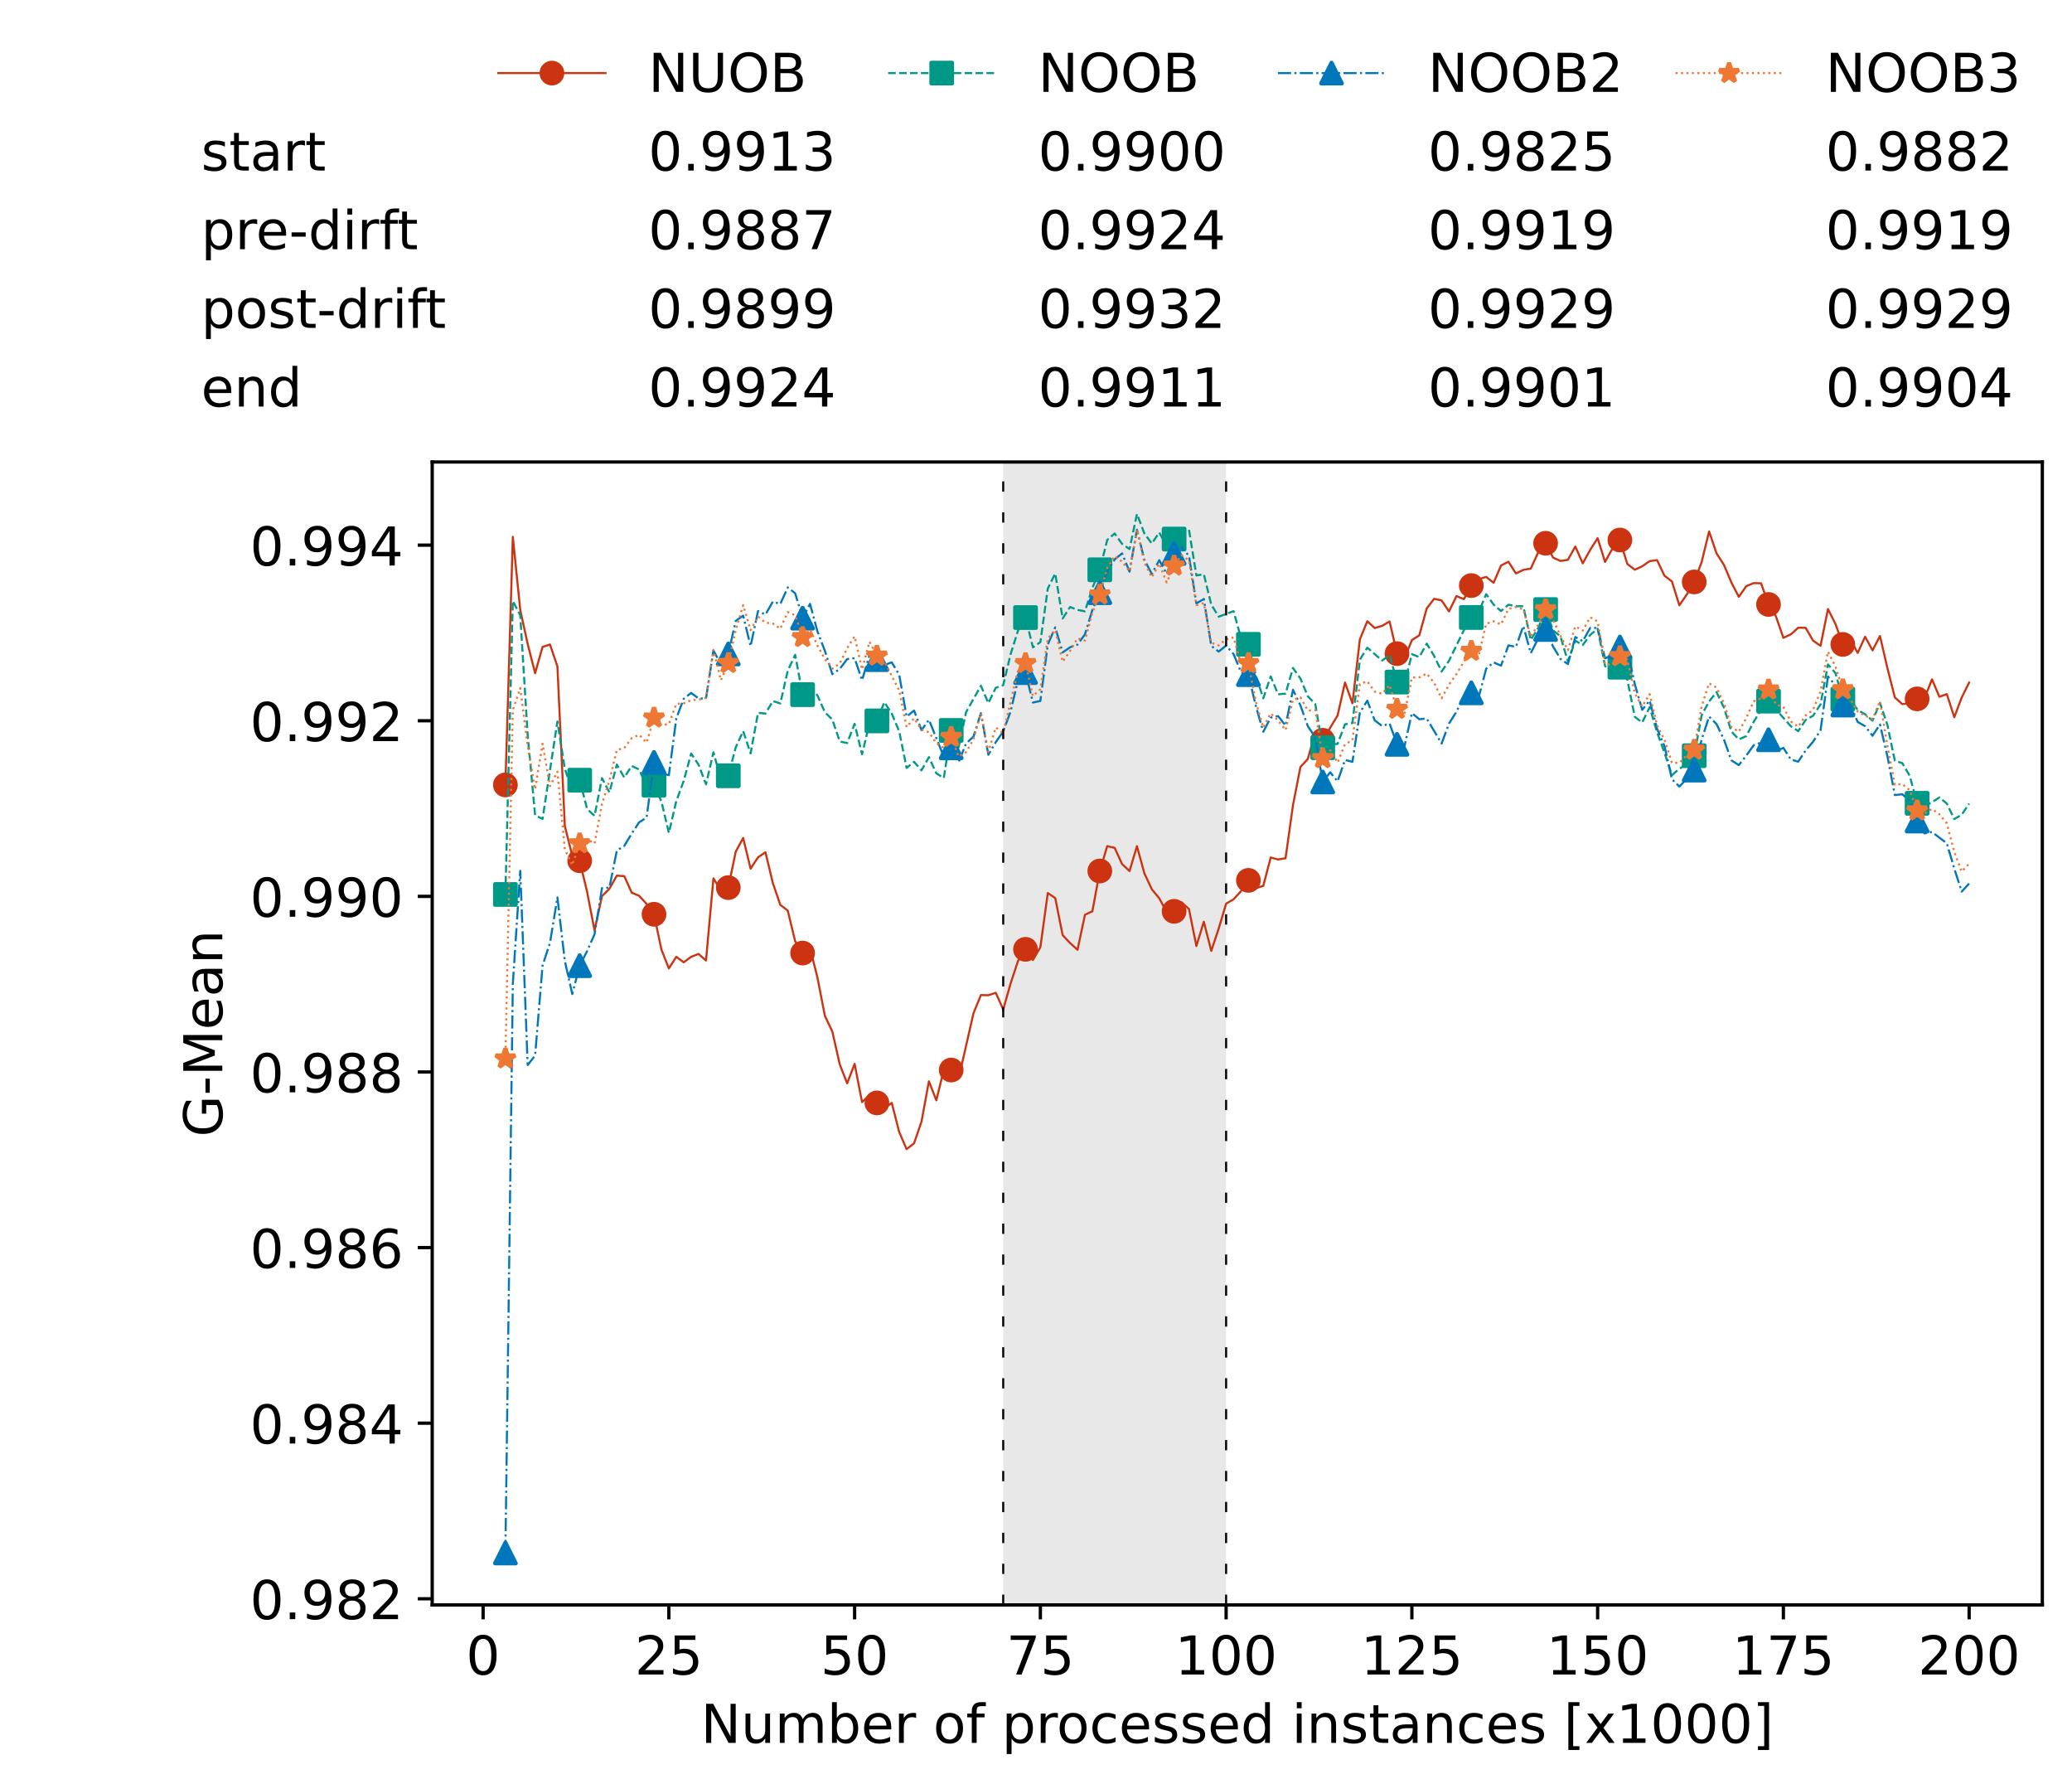 <?xml version="1.0" encoding="utf-8" standalone="no"?>
<!DOCTYPE svg PUBLIC "-//W3C//DTD SVG 1.1//EN"
  "http://www.w3.org/Graphics/SVG/1.1/DTD/svg11.dtd">
<!-- Created with matplotlib (https://matplotlib.org/) -->
<svg height="432.615pt" version="1.1" viewBox="0 0 502.65 432.615" width="502.65pt" xmlns="http://www.w3.org/2000/svg" xmlns:xlink="http://www.w3.org/1999/xlink">
 <defs>
  <style type="text/css">*{stroke-linecap:butt;stroke-linejoin:round;}</style>
 </defs>
 <g id="figure_1">
  <g id="patch_1">
   <path d="M 0 432.615 
L 502.65 432.615 
L 502.65 0 
L 0 0 
z
" style="fill:#ffffff;"/>
  </g>
  <g id="axes_1">
   <g id="patch_2">
    <path d="M 104.85 389.252 
L 495.45 389.252 
L 495.45 112.052 
L 104.85 112.052 
z
" style="fill:#ffffff;"/>
   </g>
   <g id="patch_3">
    <path clip-path="url(#p1d2a8d6086)" d="M 297.446 389.252 
L 297.446 112.052 
L 243.372 112.052 
L 243.372 389.252 
z
" style="fill:#d3d3d3;opacity:0.5;"/>
   </g>
   <g id="matplotlib.axis_1">
    <g id="xtick_1">
     <g id="line2d_1">
      <defs>
       <path d="M 0 0 
L 0 3.5 
" id="me33c590844" style="stroke:#000000;stroke-width:0.8;"/>
      </defs>
      <g>
       <use style="stroke:#000000;stroke-width:0.8;" x="117.197" xlink:href="#me33c590844" y="389.252"/>
      </g>
     </g>
     <g id="text_1">
      <!-- 0 -->
      <g transform="translate(113.061 406.13)scale(0.13 -0.13)">
       <defs>
        <path d="M 31.781 66.406 
Q 24.172 66.406 20.328 58.906 
Q 16.5 51.422 16.5 36.375 
Q 16.5 21.391 20.328 13.891 
Q 24.172 6.391 31.781 6.391 
Q 39.453 6.391 43.281 13.891 
Q 47.125 21.391 47.125 36.375 
Q 47.125 51.422 43.281 58.906 
Q 39.453 66.406 31.781 66.406 
z
M 31.781 74.219 
Q 44.047 74.219 50.516 64.516 
Q 56.984 54.828 56.984 36.375 
Q 56.984 17.969 50.516 8.266 
Q 44.047 -1.422 31.781 -1.422 
Q 19.531 -1.422 13.062 8.266 
Q 6.594 17.969 6.594 36.375 
Q 6.594 54.828 13.062 64.516 
Q 19.531 74.219 31.781 74.219 
z
" id="DejaVuSans-48"/>
       </defs>
       <use xlink:href="#DejaVuSans-48"/>
      </g>
     </g>
    </g>
    <g id="xtick_2">
     <g id="line2d_2">
      <g>
       <use style="stroke:#000000;stroke-width:0.8;" x="162.259" xlink:href="#me33c590844" y="389.252"/>
      </g>
     </g>
     <g id="text_2">
      <!-- 25 -->
      <g transform="translate(153.988 406.13)scale(0.13 -0.13)">
       <defs>
        <path d="M 19.188 8.297 
L 53.609 8.297 
L 53.609 0 
L 7.328 0 
L 7.328 8.297 
Q 12.938 14.109 22.625 23.891 
Q 32.328 33.688 34.812 36.531 
Q 39.547 41.844 41.422 45.531 
Q 43.312 49.219 43.312 52.781 
Q 43.312 58.594 39.234 62.25 
Q 35.156 65.922 28.609 65.922 
Q 23.969 65.922 18.812 64.312 
Q 13.672 62.703 7.812 59.422 
L 7.812 69.391 
Q 13.766 71.781 18.938 73 
Q 24.125 74.219 28.422 74.219 
Q 39.75 74.219 46.484 68.547 
Q 53.219 62.891 53.219 53.422 
Q 53.219 48.922 51.531 44.891 
Q 49.859 40.875 45.406 35.406 
Q 44.188 33.984 37.641 27.219 
Q 31.109 20.453 19.188 8.297 
z
" id="DejaVuSans-50"/>
        <path d="M 10.797 72.906 
L 49.516 72.906 
L 49.516 64.594 
L 19.828 64.594 
L 19.828 46.734 
Q 21.969 47.469 24.109 47.828 
Q 26.266 48.188 28.422 48.188 
Q 40.625 48.188 47.75 41.5 
Q 54.891 34.812 54.891 23.391 
Q 54.891 11.625 47.562 5.094 
Q 40.234 -1.422 26.906 -1.422 
Q 22.312 -1.422 17.547 -0.641 
Q 12.797 0.141 7.719 1.703 
L 7.719 11.625 
Q 12.109 9.234 16.797 8.062 
Q 21.484 6.891 26.703 6.891 
Q 35.156 6.891 40.078 11.328 
Q 45.016 15.766 45.016 23.391 
Q 45.016 31 40.078 35.438 
Q 35.156 39.891 26.703 39.891 
Q 22.75 39.891 18.812 39.016 
Q 14.891 38.141 10.797 36.281 
z
" id="DejaVuSans-53"/>
       </defs>
       <use xlink:href="#DejaVuSans-50"/>
       <use x="63.623" xlink:href="#DejaVuSans-53"/>
      </g>
     </g>
    </g>
    <g id="xtick_3">
     <g id="line2d_3">
      <g>
       <use style="stroke:#000000;stroke-width:0.8;" x="207.322" xlink:href="#me33c590844" y="389.252"/>
      </g>
     </g>
     <g id="text_3">
      <!-- 50 -->
      <g transform="translate(199.05 406.13)scale(0.13 -0.13)">
       <use xlink:href="#DejaVuSans-53"/>
       <use x="63.623" xlink:href="#DejaVuSans-48"/>
      </g>
     </g>
    </g>
    <g id="xtick_4">
     <g id="line2d_4">
      <g>
       <use style="stroke:#000000;stroke-width:0.8;" x="252.384" xlink:href="#me33c590844" y="389.252"/>
      </g>
     </g>
     <g id="text_4">
      <!-- 75 -->
      <g transform="translate(244.113 406.13)scale(0.13 -0.13)">
       <defs>
        <path d="M 8.203 72.906 
L 55.078 72.906 
L 55.078 68.703 
L 28.609 0 
L 18.312 0 
L 43.219 64.594 
L 8.203 64.594 
z
" id="DejaVuSans-55"/>
       </defs>
       <use xlink:href="#DejaVuSans-55"/>
       <use x="63.623" xlink:href="#DejaVuSans-53"/>
      </g>
     </g>
    </g>
    <g id="xtick_5">
     <g id="line2d_5">
      <g>
       <use style="stroke:#000000;stroke-width:0.8;" x="297.446" xlink:href="#me33c590844" y="389.252"/>
      </g>
     </g>
     <g id="text_5">
      <!-- 100 -->
      <g transform="translate(285.039 406.13)scale(0.13 -0.13)">
       <defs>
        <path d="M 12.406 8.297 
L 28.516 8.297 
L 28.516 63.922 
L 10.984 60.406 
L 10.984 69.391 
L 28.422 72.906 
L 38.281 72.906 
L 38.281 8.297 
L 54.391 8.297 
L 54.391 0 
L 12.406 0 
z
" id="DejaVuSans-49"/>
       </defs>
       <use xlink:href="#DejaVuSans-49"/>
       <use x="63.623" xlink:href="#DejaVuSans-48"/>
       <use x="127.246" xlink:href="#DejaVuSans-48"/>
      </g>
     </g>
    </g>
    <g id="xtick_6">
     <g id="line2d_6">
      <g>
       <use style="stroke:#000000;stroke-width:0.8;" x="342.509" xlink:href="#me33c590844" y="389.252"/>
      </g>
     </g>
     <g id="text_6">
      <!-- 125 -->
      <g transform="translate(330.102 406.13)scale(0.13 -0.13)">
       <use xlink:href="#DejaVuSans-49"/>
       <use x="63.623" xlink:href="#DejaVuSans-50"/>
       <use x="127.246" xlink:href="#DejaVuSans-53"/>
      </g>
     </g>
    </g>
    <g id="xtick_7">
     <g id="line2d_7">
      <g>
       <use style="stroke:#000000;stroke-width:0.8;" x="387.571" xlink:href="#me33c590844" y="389.252"/>
      </g>
     </g>
     <g id="text_7">
      <!-- 150 -->
      <g transform="translate(375.164 406.13)scale(0.13 -0.13)">
       <use xlink:href="#DejaVuSans-49"/>
       <use x="63.623" xlink:href="#DejaVuSans-53"/>
       <use x="127.246" xlink:href="#DejaVuSans-48"/>
      </g>
     </g>
    </g>
    <g id="xtick_8">
     <g id="line2d_8">
      <g>
       <use style="stroke:#000000;stroke-width:0.8;" x="432.633" xlink:href="#me33c590844" y="389.252"/>
      </g>
     </g>
     <g id="text_8">
      <!-- 175 -->
      <g transform="translate(420.226 406.13)scale(0.13 -0.13)">
       <use xlink:href="#DejaVuSans-49"/>
       <use x="63.623" xlink:href="#DejaVuSans-55"/>
       <use x="127.246" xlink:href="#DejaVuSans-53"/>
      </g>
     </g>
    </g>
    <g id="xtick_9">
     <g id="line2d_9">
      <g>
       <use style="stroke:#000000;stroke-width:0.8;" x="477.695" xlink:href="#me33c590844" y="389.252"/>
      </g>
     </g>
     <g id="text_9">
      <!-- 200 -->
      <g transform="translate(465.289 406.13)scale(0.13 -0.13)">
       <use xlink:href="#DejaVuSans-50"/>
       <use x="63.623" xlink:href="#DejaVuSans-48"/>
       <use x="127.246" xlink:href="#DejaVuSans-48"/>
      </g>
     </g>
    </g>
    <g id="text_10">
     <!-- Number of processed instances [x1000] -->
     <g transform="translate(170.025 422.711)scale(0.13 -0.13)">
      <defs>
       <path d="M 9.812 72.906 
L 23.094 72.906 
L 55.422 11.922 
L 55.422 72.906 
L 64.984 72.906 
L 64.984 0 
L 51.703 0 
L 19.391 60.984 
L 19.391 0 
L 9.812 0 
z
" id="DejaVuSans-78"/>
       <path d="M 8.5 21.578 
L 8.5 54.688 
L 17.484 54.688 
L 17.484 21.922 
Q 17.484 14.156 20.5 10.266 
Q 23.531 6.391 29.594 6.391 
Q 36.859 6.391 41.078 11.031 
Q 45.312 15.672 45.312 23.688 
L 45.312 54.688 
L 54.297 54.688 
L 54.297 0 
L 45.312 0 
L 45.312 8.406 
Q 42.047 3.422 37.719 1 
Q 33.406 -1.422 27.688 -1.422 
Q 18.266 -1.422 13.375 4.438 
Q 8.5 10.297 8.5 21.578 
z
M 31.109 56 
z
" id="DejaVuSans-117"/>
       <path d="M 52 44.188 
Q 55.375 50.25 60.062 53.125 
Q 64.75 56 71.094 56 
Q 79.641 56 84.281 50.016 
Q 88.922 44.047 88.922 33.016 
L 88.922 0 
L 79.891 0 
L 79.891 32.719 
Q 79.891 40.578 77.094 44.375 
Q 74.312 48.188 68.609 48.188 
Q 61.625 48.188 57.562 43.547 
Q 53.516 38.922 53.516 30.906 
L 53.516 0 
L 44.484 0 
L 44.484 32.719 
Q 44.484 40.625 41.703 44.406 
Q 38.922 48.188 33.109 48.188 
Q 26.219 48.188 22.156 43.531 
Q 18.109 38.875 18.109 30.906 
L 18.109 0 
L 9.078 0 
L 9.078 54.688 
L 18.109 54.688 
L 18.109 46.188 
Q 21.188 51.219 25.484 53.609 
Q 29.781 56 35.688 56 
Q 41.656 56 45.828 52.969 
Q 50 49.953 52 44.188 
z
" id="DejaVuSans-109"/>
       <path d="M 48.688 27.297 
Q 48.688 37.203 44.609 42.844 
Q 40.531 48.484 33.406 48.484 
Q 26.266 48.484 22.188 42.844 
Q 18.109 37.203 18.109 27.297 
Q 18.109 17.391 22.188 11.75 
Q 26.266 6.109 33.406 6.109 
Q 40.531 6.109 44.609 11.75 
Q 48.688 17.391 48.688 27.297 
z
M 18.109 46.391 
Q 20.953 51.266 25.266 53.625 
Q 29.594 56 35.594 56 
Q 45.562 56 51.781 48.094 
Q 58.016 40.188 58.016 27.297 
Q 58.016 14.406 51.781 6.484 
Q 45.562 -1.422 35.594 -1.422 
Q 29.594 -1.422 25.266 0.953 
Q 20.953 3.328 18.109 8.203 
L 18.109 0 
L 9.078 0 
L 9.078 75.984 
L 18.109 75.984 
z
" id="DejaVuSans-98"/>
       <path d="M 56.203 29.594 
L 56.203 25.203 
L 14.891 25.203 
Q 15.484 15.922 20.484 11.062 
Q 25.484 6.203 34.422 6.203 
Q 39.594 6.203 44.453 7.469 
Q 49.312 8.734 54.109 11.281 
L 54.109 2.781 
Q 49.266 0.734 44.188 -0.344 
Q 39.109 -1.422 33.891 -1.422 
Q 20.797 -1.422 13.156 6.188 
Q 5.516 13.812 5.516 26.812 
Q 5.516 40.234 12.766 48.109 
Q 20.016 56 32.328 56 
Q 43.359 56 49.781 48.891 
Q 56.203 41.797 56.203 29.594 
z
M 47.219 32.234 
Q 47.125 39.594 43.094 43.984 
Q 39.062 48.391 32.422 48.391 
Q 24.906 48.391 20.391 44.141 
Q 15.875 39.891 15.188 32.172 
z
" id="DejaVuSans-101"/>
       <path d="M 41.109 46.297 
Q 39.594 47.172 37.812 47.578 
Q 36.031 48 33.891 48 
Q 26.266 48 22.188 43.047 
Q 18.109 38.094 18.109 28.812 
L 18.109 0 
L 9.078 0 
L 9.078 54.688 
L 18.109 54.688 
L 18.109 46.188 
Q 20.953 51.172 25.484 53.578 
Q 30.031 56 36.531 56 
Q 37.453 56 38.578 55.875 
Q 39.703 55.766 41.062 55.516 
z
" id="DejaVuSans-114"/>
       <path id="DejaVuSans-32"/>
       <path d="M 30.609 48.391 
Q 23.391 48.391 19.188 42.75 
Q 14.984 37.109 14.984 27.297 
Q 14.984 17.484 19.156 11.844 
Q 23.344 6.203 30.609 6.203 
Q 37.797 6.203 41.984 11.859 
Q 46.188 17.531 46.188 27.297 
Q 46.188 37.016 41.984 42.703 
Q 37.797 48.391 30.609 48.391 
z
M 30.609 56 
Q 42.328 56 49.016 48.375 
Q 55.719 40.766 55.719 27.297 
Q 55.719 13.875 49.016 6.219 
Q 42.328 -1.422 30.609 -1.422 
Q 18.844 -1.422 12.172 6.219 
Q 5.516 13.875 5.516 27.297 
Q 5.516 40.766 12.172 48.375 
Q 18.844 56 30.609 56 
z
" id="DejaVuSans-111"/>
       <path d="M 37.109 75.984 
L 37.109 68.5 
L 28.516 68.5 
Q 23.688 68.5 21.797 66.547 
Q 19.922 64.594 19.922 59.516 
L 19.922 54.688 
L 34.719 54.688 
L 34.719 47.703 
L 19.922 47.703 
L 19.922 0 
L 10.891 0 
L 10.891 47.703 
L 2.297 47.703 
L 2.297 54.688 
L 10.891 54.688 
L 10.891 58.5 
Q 10.891 67.625 15.141 71.797 
Q 19.391 75.984 28.609 75.984 
z
" id="DejaVuSans-102"/>
       <path d="M 18.109 8.203 
L 18.109 -20.797 
L 9.078 -20.797 
L 9.078 54.688 
L 18.109 54.688 
L 18.109 46.391 
Q 20.953 51.266 25.266 53.625 
Q 29.594 56 35.594 56 
Q 45.562 56 51.781 48.094 
Q 58.016 40.188 58.016 27.297 
Q 58.016 14.406 51.781 6.484 
Q 45.562 -1.422 35.594 -1.422 
Q 29.594 -1.422 25.266 0.953 
Q 20.953 3.328 18.109 8.203 
z
M 48.688 27.297 
Q 48.688 37.203 44.609 42.844 
Q 40.531 48.484 33.406 48.484 
Q 26.266 48.484 22.188 42.844 
Q 18.109 37.203 18.109 27.297 
Q 18.109 17.391 22.188 11.75 
Q 26.266 6.109 33.406 6.109 
Q 40.531 6.109 44.609 11.75 
Q 48.688 17.391 48.688 27.297 
z
" id="DejaVuSans-112"/>
       <path d="M 48.781 52.594 
L 48.781 44.188 
Q 44.969 46.297 41.141 47.344 
Q 37.312 48.391 33.406 48.391 
Q 24.656 48.391 19.812 42.844 
Q 14.984 37.312 14.984 27.297 
Q 14.984 17.281 19.812 11.734 
Q 24.656 6.203 33.406 6.203 
Q 37.312 6.203 41.141 7.25 
Q 44.969 8.297 48.781 10.406 
L 48.781 2.094 
Q 45.016 0.344 40.984 -0.531 
Q 36.969 -1.422 32.422 -1.422 
Q 20.062 -1.422 12.781 6.344 
Q 5.516 14.109 5.516 27.297 
Q 5.516 40.672 12.859 48.328 
Q 20.219 56 33.016 56 
Q 37.156 56 41.109 55.141 
Q 45.062 54.297 48.781 52.594 
z
" id="DejaVuSans-99"/>
       <path d="M 44.281 53.078 
L 44.281 44.578 
Q 40.484 46.531 36.375 47.5 
Q 32.281 48.484 27.875 48.484 
Q 21.188 48.484 17.844 46.438 
Q 14.5 44.391 14.5 40.281 
Q 14.5 37.156 16.891 35.375 
Q 19.281 33.594 26.516 31.984 
L 29.594 31.297 
Q 39.156 29.25 43.188 25.516 
Q 47.219 21.781 47.219 15.094 
Q 47.219 7.469 41.188 3.016 
Q 35.156 -1.422 24.609 -1.422 
Q 20.219 -1.422 15.453 -0.562 
Q 10.688 0.297 5.422 2 
L 5.422 11.281 
Q 10.406 8.688 15.234 7.391 
Q 20.062 6.109 24.812 6.109 
Q 31.156 6.109 34.562 8.281 
Q 37.984 10.453 37.984 14.406 
Q 37.984 18.062 35.516 20.016 
Q 33.062 21.969 24.703 23.781 
L 21.578 24.516 
Q 13.234 26.266 9.516 29.906 
Q 5.812 33.547 5.812 39.891 
Q 5.812 47.609 11.281 51.797 
Q 16.75 56 26.812 56 
Q 31.781 56 36.172 55.266 
Q 40.578 54.547 44.281 53.078 
z
" id="DejaVuSans-115"/>
       <path d="M 45.406 46.391 
L 45.406 75.984 
L 54.391 75.984 
L 54.391 0 
L 45.406 0 
L 45.406 8.203 
Q 42.578 3.328 38.25 0.953 
Q 33.938 -1.422 27.875 -1.422 
Q 17.969 -1.422 11.734 6.484 
Q 5.516 14.406 5.516 27.297 
Q 5.516 40.188 11.734 48.094 
Q 17.969 56 27.875 56 
Q 33.938 56 38.25 53.625 
Q 42.578 51.266 45.406 46.391 
z
M 14.797 27.297 
Q 14.797 17.391 18.875 11.75 
Q 22.953 6.109 30.078 6.109 
Q 37.203 6.109 41.297 11.75 
Q 45.406 17.391 45.406 27.297 
Q 45.406 37.203 41.297 42.844 
Q 37.203 48.484 30.078 48.484 
Q 22.953 48.484 18.875 42.844 
Q 14.797 37.203 14.797 27.297 
z
" id="DejaVuSans-100"/>
       <path d="M 9.422 54.688 
L 18.406 54.688 
L 18.406 0 
L 9.422 0 
z
M 9.422 75.984 
L 18.406 75.984 
L 18.406 64.594 
L 9.422 64.594 
z
" id="DejaVuSans-105"/>
       <path d="M 54.891 33.016 
L 54.891 0 
L 45.906 0 
L 45.906 32.719 
Q 45.906 40.484 42.875 44.328 
Q 39.844 48.188 33.797 48.188 
Q 26.516 48.188 22.312 43.547 
Q 18.109 38.922 18.109 30.906 
L 18.109 0 
L 9.078 0 
L 9.078 54.688 
L 18.109 54.688 
L 18.109 46.188 
Q 21.344 51.125 25.703 53.562 
Q 30.078 56 35.797 56 
Q 45.219 56 50.047 50.172 
Q 54.891 44.344 54.891 33.016 
z
" id="DejaVuSans-110"/>
       <path d="M 18.312 70.219 
L 18.312 54.688 
L 36.812 54.688 
L 36.812 47.703 
L 18.312 47.703 
L 18.312 18.016 
Q 18.312 11.328 20.141 9.422 
Q 21.969 7.516 27.594 7.516 
L 36.812 7.516 
L 36.812 0 
L 27.594 0 
Q 17.188 0 13.234 3.875 
Q 9.281 7.766 9.281 18.016 
L 9.281 47.703 
L 2.688 47.703 
L 2.688 54.688 
L 9.281 54.688 
L 9.281 70.219 
z
" id="DejaVuSans-116"/>
       <path d="M 34.281 27.484 
Q 23.391 27.484 19.188 25 
Q 14.984 22.516 14.984 16.5 
Q 14.984 11.719 18.141 8.906 
Q 21.297 6.109 26.703 6.109 
Q 34.188 6.109 38.703 11.406 
Q 43.219 16.703 43.219 25.484 
L 43.219 27.484 
z
M 52.203 31.203 
L 52.203 0 
L 43.219 0 
L 43.219 8.297 
Q 40.141 3.328 35.547 0.953 
Q 30.953 -1.422 24.312 -1.422 
Q 15.922 -1.422 10.953 3.297 
Q 6 8.016 6 15.922 
Q 6 25.141 12.172 29.828 
Q 18.359 34.516 30.609 34.516 
L 43.219 34.516 
L 43.219 35.406 
Q 43.219 41.609 39.141 45 
Q 35.062 48.391 27.688 48.391 
Q 23 48.391 18.547 47.266 
Q 14.109 46.141 10.016 43.891 
L 10.016 52.203 
Q 14.938 54.109 19.578 55.047 
Q 24.219 56 28.609 56 
Q 40.484 56 46.344 49.844 
Q 52.203 43.703 52.203 31.203 
z
" id="DejaVuSans-97"/>
       <path d="M 8.594 75.984 
L 29.297 75.984 
L 29.297 69 
L 17.578 69 
L 17.578 -6.203 
L 29.297 -6.203 
L 29.297 -13.188 
L 8.594 -13.188 
z
" id="DejaVuSans-91"/>
       <path d="M 54.891 54.688 
L 35.109 28.078 
L 55.906 0 
L 45.312 0 
L 29.391 21.484 
L 13.484 0 
L 2.875 0 
L 24.125 28.609 
L 4.688 54.688 
L 15.281 54.688 
L 29.781 35.203 
L 44.281 54.688 
z
" id="DejaVuSans-120"/>
       <path d="M 30.422 75.984 
L 30.422 -13.188 
L 9.719 -13.188 
L 9.719 -6.203 
L 21.391 -6.203 
L 21.391 69 
L 9.719 69 
L 9.719 75.984 
z
" id="DejaVuSans-93"/>
      </defs>
      <use xlink:href="#DejaVuSans-78"/>
      <use x="74.805" xlink:href="#DejaVuSans-117"/>
      <use x="138.184" xlink:href="#DejaVuSans-109"/>
      <use x="235.596" xlink:href="#DejaVuSans-98"/>
      <use x="299.072" xlink:href="#DejaVuSans-101"/>
      <use x="360.596" xlink:href="#DejaVuSans-114"/>
      <use x="401.709" xlink:href="#DejaVuSans-32"/>
      <use x="433.496" xlink:href="#DejaVuSans-111"/>
      <use x="494.678" xlink:href="#DejaVuSans-102"/>
      <use x="529.883" xlink:href="#DejaVuSans-32"/>
      <use x="561.67" xlink:href="#DejaVuSans-112"/>
      <use x="625.146" xlink:href="#DejaVuSans-114"/>
      <use x="664.01" xlink:href="#DejaVuSans-111"/>
      <use x="725.191" xlink:href="#DejaVuSans-99"/>
      <use x="780.172" xlink:href="#DejaVuSans-101"/>
      <use x="841.695" xlink:href="#DejaVuSans-115"/>
      <use x="893.795" xlink:href="#DejaVuSans-115"/>
      <use x="945.895" xlink:href="#DejaVuSans-101"/>
      <use x="1007.418" xlink:href="#DejaVuSans-100"/>
      <use x="1070.895" xlink:href="#DejaVuSans-32"/>
      <use x="1102.682" xlink:href="#DejaVuSans-105"/>
      <use x="1130.465" xlink:href="#DejaVuSans-110"/>
      <use x="1193.844" xlink:href="#DejaVuSans-115"/>
      <use x="1245.943" xlink:href="#DejaVuSans-116"/>
      <use x="1285.152" xlink:href="#DejaVuSans-97"/>
      <use x="1346.432" xlink:href="#DejaVuSans-110"/>
      <use x="1409.811" xlink:href="#DejaVuSans-99"/>
      <use x="1464.791" xlink:href="#DejaVuSans-101"/>
      <use x="1526.314" xlink:href="#DejaVuSans-115"/>
      <use x="1578.414" xlink:href="#DejaVuSans-32"/>
      <use x="1610.201" xlink:href="#DejaVuSans-91"/>
      <use x="1649.215" xlink:href="#DejaVuSans-120"/>
      <use x="1708.395" xlink:href="#DejaVuSans-49"/>
      <use x="1772.018" xlink:href="#DejaVuSans-48"/>
      <use x="1835.641" xlink:href="#DejaVuSans-48"/>
      <use x="1899.264" xlink:href="#DejaVuSans-48"/>
      <use x="1962.887" xlink:href="#DejaVuSans-93"/>
     </g>
    </g>
   </g>
   <g id="matplotlib.axis_2">
    <g id="ytick_1">
     <g id="line2d_10">
      <defs>
       <path d="M 0 0 
L -3.5 0 
" id="m258f35ebb1" style="stroke:#000000;stroke-width:0.8;"/>
      </defs>
      <g>
       <use style="stroke:#000000;stroke-width:0.8;" x="104.85" xlink:href="#m258f35ebb1" y="387.757"/>
      </g>
     </g>
     <g id="text_11">
      <!-- 0.982 -->
      <g transform="translate(60.633 392.696)scale(0.13 -0.13)">
       <defs>
        <path d="M 10.688 12.406 
L 21 12.406 
L 21 0 
L 10.688 0 
z
" id="DejaVuSans-46"/>
        <path d="M 10.984 1.516 
L 10.984 10.5 
Q 14.703 8.734 18.5 7.812 
Q 22.312 6.891 25.984 6.891 
Q 35.75 6.891 40.891 13.453 
Q 46.047 20.016 46.781 33.406 
Q 43.953 29.203 39.594 26.953 
Q 35.25 24.703 29.984 24.703 
Q 19.047 24.703 12.672 31.312 
Q 6.297 37.938 6.297 49.422 
Q 6.297 60.641 12.938 67.422 
Q 19.578 74.219 30.609 74.219 
Q 43.266 74.219 49.922 64.516 
Q 56.594 54.828 56.594 36.375 
Q 56.594 19.141 48.406 8.859 
Q 40.234 -1.422 26.422 -1.422 
Q 22.703 -1.422 18.891 -0.688 
Q 15.094 0.047 10.984 1.516 
z
M 30.609 32.422 
Q 37.25 32.422 41.125 36.953 
Q 45.016 41.5 45.016 49.422 
Q 45.016 57.281 41.125 61.844 
Q 37.25 66.406 30.609 66.406 
Q 23.969 66.406 20.094 61.844 
Q 16.219 57.281 16.219 49.422 
Q 16.219 41.5 20.094 36.953 
Q 23.969 32.422 30.609 32.422 
z
" id="DejaVuSans-57"/>
        <path d="M 31.781 34.625 
Q 24.75 34.625 20.719 30.859 
Q 16.703 27.094 16.703 20.516 
Q 16.703 13.922 20.719 10.156 
Q 24.75 6.391 31.781 6.391 
Q 38.812 6.391 42.859 10.172 
Q 46.922 13.969 46.922 20.516 
Q 46.922 27.094 42.891 30.859 
Q 38.875 34.625 31.781 34.625 
z
M 21.922 38.812 
Q 15.578 40.375 12.031 44.719 
Q 8.5 49.078 8.5 55.328 
Q 8.5 64.062 14.719 69.141 
Q 20.953 74.219 31.781 74.219 
Q 42.672 74.219 48.875 69.141 
Q 55.078 64.062 55.078 55.328 
Q 55.078 49.078 51.531 44.719 
Q 48 40.375 41.703 38.812 
Q 48.828 37.156 52.797 32.312 
Q 56.781 27.484 56.781 20.516 
Q 56.781 9.906 50.312 4.234 
Q 43.844 -1.422 31.781 -1.422 
Q 19.734 -1.422 13.25 4.234 
Q 6.781 9.906 6.781 20.516 
Q 6.781 27.484 10.781 32.312 
Q 14.797 37.156 21.922 38.812 
z
M 18.312 54.391 
Q 18.312 48.734 21.844 45.562 
Q 25.391 42.391 31.781 42.391 
Q 38.141 42.391 41.719 45.562 
Q 45.312 48.734 45.312 54.391 
Q 45.312 60.062 41.719 63.234 
Q 38.141 66.406 31.781 66.406 
Q 25.391 66.406 21.844 63.234 
Q 18.312 60.062 18.312 54.391 
z
" id="DejaVuSans-56"/>
       </defs>
       <use xlink:href="#DejaVuSans-48"/>
       <use x="63.623" xlink:href="#DejaVuSans-46"/>
       <use x="95.41" xlink:href="#DejaVuSans-57"/>
       <use x="159.033" xlink:href="#DejaVuSans-56"/>
       <use x="222.656" xlink:href="#DejaVuSans-50"/>
      </g>
     </g>
    </g>
    <g id="ytick_2">
     <g id="line2d_11">
      <g>
       <use style="stroke:#000000;stroke-width:0.8;" x="104.85" xlink:href="#m258f35ebb1" y="345.167"/>
      </g>
     </g>
     <g id="text_12">
      <!-- 0.984 -->
      <g transform="translate(60.633 350.106)scale(0.13 -0.13)">
       <defs>
        <path d="M 37.797 64.312 
L 12.891 25.391 
L 37.797 25.391 
z
M 35.203 72.906 
L 47.609 72.906 
L 47.609 25.391 
L 58.016 25.391 
L 58.016 17.188 
L 47.609 17.188 
L 47.609 0 
L 37.797 0 
L 37.797 17.188 
L 4.891 17.188 
L 4.891 26.703 
z
" id="DejaVuSans-52"/>
       </defs>
       <use xlink:href="#DejaVuSans-48"/>
       <use x="63.623" xlink:href="#DejaVuSans-46"/>
       <use x="95.41" xlink:href="#DejaVuSans-57"/>
       <use x="159.033" xlink:href="#DejaVuSans-56"/>
       <use x="222.656" xlink:href="#DejaVuSans-52"/>
      </g>
     </g>
    </g>
    <g id="ytick_3">
     <g id="line2d_12">
      <g>
       <use style="stroke:#000000;stroke-width:0.8;" x="104.85" xlink:href="#m258f35ebb1" y="302.578"/>
      </g>
     </g>
     <g id="text_13">
      <!-- 0.986 -->
      <g transform="translate(60.633 307.517)scale(0.13 -0.13)">
       <defs>
        <path d="M 33.016 40.375 
Q 26.375 40.375 22.484 35.828 
Q 18.609 31.297 18.609 23.391 
Q 18.609 15.531 22.484 10.953 
Q 26.375 6.391 33.016 6.391 
Q 39.656 6.391 43.531 10.953 
Q 47.406 15.531 47.406 23.391 
Q 47.406 31.297 43.531 35.828 
Q 39.656 40.375 33.016 40.375 
z
M 52.594 71.297 
L 52.594 62.312 
Q 48.875 64.062 45.094 64.984 
Q 41.312 65.922 37.594 65.922 
Q 27.828 65.922 22.672 59.328 
Q 17.531 52.734 16.797 39.406 
Q 19.672 43.656 24.016 45.922 
Q 28.375 48.188 33.594 48.188 
Q 44.578 48.188 50.953 41.516 
Q 57.328 34.859 57.328 23.391 
Q 57.328 12.156 50.688 5.359 
Q 44.047 -1.422 33.016 -1.422 
Q 20.359 -1.422 13.672 8.266 
Q 6.984 17.969 6.984 36.375 
Q 6.984 53.656 15.188 63.938 
Q 23.391 74.219 37.203 74.219 
Q 40.922 74.219 44.703 73.484 
Q 48.484 72.75 52.594 71.297 
z
" id="DejaVuSans-54"/>
       </defs>
       <use xlink:href="#DejaVuSans-48"/>
       <use x="63.623" xlink:href="#DejaVuSans-46"/>
       <use x="95.41" xlink:href="#DejaVuSans-57"/>
       <use x="159.033" xlink:href="#DejaVuSans-56"/>
       <use x="222.656" xlink:href="#DejaVuSans-54"/>
      </g>
     </g>
    </g>
    <g id="ytick_4">
     <g id="line2d_13">
      <g>
       <use style="stroke:#000000;stroke-width:0.8;" x="104.85" xlink:href="#m258f35ebb1" y="259.989"/>
      </g>
     </g>
     <g id="text_14">
      <!-- 0.988 -->
      <g transform="translate(60.633 264.928)scale(0.13 -0.13)">
       <use xlink:href="#DejaVuSans-48"/>
       <use x="63.623" xlink:href="#DejaVuSans-46"/>
       <use x="95.41" xlink:href="#DejaVuSans-57"/>
       <use x="159.033" xlink:href="#DejaVuSans-56"/>
       <use x="222.656" xlink:href="#DejaVuSans-56"/>
      </g>
     </g>
    </g>
    <g id="ytick_5">
     <g id="line2d_14">
      <g>
       <use style="stroke:#000000;stroke-width:0.8;" x="104.85" xlink:href="#m258f35ebb1" y="217.399"/>
      </g>
     </g>
     <g id="text_15">
      <!-- 0.990 -->
      <g transform="translate(60.633 222.338)scale(0.13 -0.13)">
       <use xlink:href="#DejaVuSans-48"/>
       <use x="63.623" xlink:href="#DejaVuSans-46"/>
       <use x="95.41" xlink:href="#DejaVuSans-57"/>
       <use x="159.033" xlink:href="#DejaVuSans-57"/>
       <use x="222.656" xlink:href="#DejaVuSans-48"/>
      </g>
     </g>
    </g>
    <g id="ytick_6">
     <g id="line2d_15">
      <g>
       <use style="stroke:#000000;stroke-width:0.8;" x="104.85" xlink:href="#m258f35ebb1" y="174.81"/>
      </g>
     </g>
     <g id="text_16">
      <!-- 0.992 -->
      <g transform="translate(60.633 179.749)scale(0.13 -0.13)">
       <use xlink:href="#DejaVuSans-48"/>
       <use x="63.623" xlink:href="#DejaVuSans-46"/>
       <use x="95.41" xlink:href="#DejaVuSans-57"/>
       <use x="159.033" xlink:href="#DejaVuSans-57"/>
       <use x="222.656" xlink:href="#DejaVuSans-50"/>
      </g>
     </g>
    </g>
    <g id="ytick_7">
     <g id="line2d_16">
      <g>
       <use style="stroke:#000000;stroke-width:0.8;" x="104.85" xlink:href="#m258f35ebb1" y="132.221"/>
      </g>
     </g>
     <g id="text_17">
      <!-- 0.994 -->
      <g transform="translate(60.633 137.16)scale(0.13 -0.13)">
       <use xlink:href="#DejaVuSans-48"/>
       <use x="63.623" xlink:href="#DejaVuSans-46"/>
       <use x="95.41" xlink:href="#DejaVuSans-57"/>
       <use x="159.033" xlink:href="#DejaVuSans-57"/>
       <use x="222.656" xlink:href="#DejaVuSans-52"/>
      </g>
     </g>
    </g>
    <g id="text_18">
     <!-- G-Mean -->
     <g transform="translate(53.93 275.744)rotate(-90)scale(0.13 -0.13)">
      <defs>
       <path d="M 59.516 10.406 
L 59.516 29.984 
L 43.406 29.984 
L 43.406 38.094 
L 69.281 38.094 
L 69.281 6.781 
Q 63.578 2.734 56.688 0.656 
Q 49.812 -1.422 42 -1.422 
Q 24.906 -1.422 15.25 8.562 
Q 5.609 18.562 5.609 36.375 
Q 5.609 54.25 15.25 64.234 
Q 24.906 74.219 42 74.219 
Q 49.125 74.219 55.547 72.453 
Q 61.969 70.703 67.391 67.281 
L 67.391 56.781 
Q 61.922 61.422 55.766 63.766 
Q 49.609 66.109 42.828 66.109 
Q 29.438 66.109 22.719 58.641 
Q 16.016 51.172 16.016 36.375 
Q 16.016 21.625 22.719 14.156 
Q 29.438 6.688 42.828 6.688 
Q 48.047 6.688 52.141 7.594 
Q 56.25 8.5 59.516 10.406 
z
" id="DejaVuSans-71"/>
       <path d="M 4.891 31.391 
L 31.203 31.391 
L 31.203 23.391 
L 4.891 23.391 
z
" id="DejaVuSans-45"/>
       <path d="M 9.812 72.906 
L 24.516 72.906 
L 43.109 23.297 
L 61.812 72.906 
L 76.516 72.906 
L 76.516 0 
L 66.891 0 
L 66.891 64.016 
L 48.094 14.016 
L 38.188 14.016 
L 19.391 64.016 
L 19.391 0 
L 9.812 0 
z
" id="DejaVuSans-77"/>
      </defs>
      <use xlink:href="#DejaVuSans-71"/>
      <use x="77.49" xlink:href="#DejaVuSans-45"/>
      <use x="113.574" xlink:href="#DejaVuSans-77"/>
      <use x="199.854" xlink:href="#DejaVuSans-101"/>
      <use x="261.377" xlink:href="#DejaVuSans-97"/>
      <use x="322.656" xlink:href="#DejaVuSans-110"/>
     </g>
    </g>
   </g>
   <g id="line2d_17"/>
   <g id="line2d_18"/>
   <g id="line2d_19"/>
   <g id="line2d_20"/>
   <g id="line2d_21"/>
   <g id="line2d_22">
    <path clip-path="url(#p1d2a8d6086)" d="M 122.605 190.367 
L 124.407 130.201 
L 126.21 147.965 
L 128.012 156.175 
L 129.815 163.279 
L 131.617 156.904 
L 133.419 156.306 
L 135.222 161.616 
L 137.024 200.344 
L 138.827 207.561 
L 140.629 208.763 
L 142.432 216.335 
L 144.234 225.677 
L 146.037 217.34 
L 147.839 215.549 
L 149.642 212.377 
L 151.444 212.494 
L 153.247 216.501 
L 155.049 217.256 
L 156.852 219.227 
L 158.654 221.742 
L 160.457 230.315 
L 162.259 234.877 
L 164.062 232.058 
L 165.864 233.397 
L 167.667 232.06 
L 169.469 231.364 
L 171.272 232.959 
L 173.074 213.036 
L 174.877 215.961 
L 176.679 215.276 
L 178.482 206.561 
L 180.284 203.24 
L 182.087 210.686 
L 183.889 207.929 
L 185.692 206.699 
L 187.494 214.199 
L 189.297 219.465 
L 191.099 220.847 
L 192.902 228.285 
L 194.704 231.147 
L 196.507 229.916 
L 198.309 237.11 
L 200.112 246.375 
L 201.914 250.176 
L 203.717 258.152 
L 205.519 262.755 
L 207.322 258.02 
L 209.124 267.303 
L 210.927 265.623 
L 212.729 267.492 
L 214.532 268.811 
L 216.334 267.483 
L 218.137 274.557 
L 219.939 278.704 
L 221.742 277.301 
L 223.544 272.041 
L 225.347 262.256 
L 227.149 266.863 
L 228.952 259.483 
L 230.754 259.519 
L 232.557 261.576 
L 236.162 245.729 
L 237.964 241.332 
L 239.767 241.382 
L 241.569 240.784 
L 243.372 244.842 
L 245.174 238.502 
L 246.976 233.012 
L 248.779 230.243 
L 250.581 232.832 
L 252.384 229.738 
L 254.186 216.586 
L 255.989 217.81 
L 257.791 226.811 
L 259.594 228.716 
L 261.396 230.36 
L 263.199 221.874 
L 265.001 221.014 
L 266.804 211.247 
L 268.606 205.209 
L 270.409 205.648 
L 272.211 209.571 
L 274.014 211.26 
L 275.816 205.221 
L 277.619 211.825 
L 279.421 215.674 
L 281.224 217.872 
L 283.026 221.197 
L 284.829 221.028 
L 286.631 218.822 
L 288.434 220.483 
L 290.236 229.449 
L 292.039 223.542 
L 293.841 230.631 
L 295.644 225.213 
L 297.446 219.172 
L 299.249 218.112 
L 301.051 216.143 
L 302.854 213.522 
L 304.656 215.41 
L 306.459 214.857 
L 308.261 207.977 
L 310.064 208.454 
L 311.866 208.154 
L 313.669 195.253 
L 315.471 186.031 
L 317.274 184.064 
L 319.076 177.476 
L 320.879 179.536 
L 324.484 173.534 
L 326.286 165.537 
L 328.089 170.572 
L 329.891 155.089 
L 331.694 150.668 
L 333.496 152.321 
L 335.299 151.786 
L 337.101 150.734 
L 338.904 158.524 
L 340.706 159.72 
L 342.509 155.257 
L 344.311 154.087 
L 346.114 147.558 
L 347.916 145.231 
L 349.719 145.626 
L 351.521 148.293 
L 353.324 144.571 
L 355.126 145.315 
L 356.928 142.02 
L 358.731 140.469 
L 360.533 139.92 
L 362.336 141.336 
L 364.138 137.158 
L 365.941 136.239 
L 367.743 139.076 
L 369.546 138.216 
L 371.348 137.904 
L 373.151 133.993 
L 374.953 131.762 
L 376.756 135.228 
L 378.558 136.052 
L 380.361 135.771 
L 382.163 132.545 
L 383.966 136.634 
L 385.768 133.365 
L 387.571 130.529 
L 389.373 136.282 
L 391.176 133.01 
L 392.978 130.972 
L 394.781 136.788 
L 396.583 138.169 
L 398.386 137.349 
L 400.188 136.097 
L 401.991 135.853 
L 403.793 139.636 
L 405.596 141.017 
L 407.398 146.808 
L 409.201 144.185 
L 411.003 141.137 
L 412.806 136.329 
L 414.608 128.887 
L 416.411 134.196 
L 418.213 136.993 
L 420.016 141.26 
L 421.818 144.753 
L 423.621 142.173 
L 425.423 141.424 
L 427.226 141.468 
L 429.028 146.599 
L 430.831 149.502 
L 432.633 154.696 
L 434.436 153.859 
L 436.238 152.24 
L 438.041 152.272 
L 439.843 155.384 
L 441.646 156.625 
L 443.448 147.715 
L 445.251 151.292 
L 447.053 156.293 
L 448.856 155.03 
L 450.658 158.362 
L 452.461 154.423 
L 454.263 157.736 
L 456.066 154.255 
L 457.868 162.048 
L 459.671 169.144 
L 461.473 170.773 
L 463.276 170.523 
L 465.078 169.501 
L 466.881 169.325 
L 468.683 164.764 
L 470.485 168.991 
L 472.288 168.343 
L 474.09 173.955 
L 475.893 169.174 
L 477.695 165.538 
L 477.695 165.538 
" style="fill:none;stroke:#cc3311;stroke-linecap:square;stroke-width:0.5;"/>
    <defs>
     <path d="M 0 2.5 
C 0.663 2.5 1.299 2.237 1.768 1.768 
C 2.237 1.299 2.5 0.663 2.5 0 
C 2.5 -0.663 2.237 -1.299 1.768 -1.768 
C 1.299 -2.237 0.663 -2.5 0 -2.5 
C -0.663 -2.5 -1.299 -2.237 -1.768 -1.768 
C -2.237 -1.299 -2.5 -0.663 -2.5 0 
C -2.5 0.663 -2.237 1.299 -1.768 1.768 
C -1.299 2.237 -0.663 2.5 0 2.5 
z
" id="mbb2a9876ae" style="stroke:#cc3311;"/>
    </defs>
    <g clip-path="url(#p1d2a8d6086)">
     <use style="fill:#cc3311;stroke:#cc3311;" x="122.605" xlink:href="#mbb2a9876ae" y="190.367"/>
     <use style="fill:#cc3311;stroke:#cc3311;" x="140.629" xlink:href="#mbb2a9876ae" y="208.763"/>
     <use style="fill:#cc3311;stroke:#cc3311;" x="158.654" xlink:href="#mbb2a9876ae" y="221.742"/>
     <use style="fill:#cc3311;stroke:#cc3311;" x="176.679" xlink:href="#mbb2a9876ae" y="215.276"/>
     <use style="fill:#cc3311;stroke:#cc3311;" x="194.704" xlink:href="#mbb2a9876ae" y="231.147"/>
     <use style="fill:#cc3311;stroke:#cc3311;" x="212.729" xlink:href="#mbb2a9876ae" y="267.492"/>
     <use style="fill:#cc3311;stroke:#cc3311;" x="230.754" xlink:href="#mbb2a9876ae" y="259.519"/>
     <use style="fill:#cc3311;stroke:#cc3311;" x="248.779" xlink:href="#mbb2a9876ae" y="230.243"/>
     <use style="fill:#cc3311;stroke:#cc3311;" x="266.804" xlink:href="#mbb2a9876ae" y="211.247"/>
     <use style="fill:#cc3311;stroke:#cc3311;" x="284.829" xlink:href="#mbb2a9876ae" y="221.028"/>
     <use style="fill:#cc3311;stroke:#cc3311;" x="302.854" xlink:href="#mbb2a9876ae" y="213.522"/>
     <use style="fill:#cc3311;stroke:#cc3311;" x="320.879" xlink:href="#mbb2a9876ae" y="179.536"/>
     <use style="fill:#cc3311;stroke:#cc3311;" x="338.904" xlink:href="#mbb2a9876ae" y="158.524"/>
     <use style="fill:#cc3311;stroke:#cc3311;" x="356.928" xlink:href="#mbb2a9876ae" y="142.02"/>
     <use style="fill:#cc3311;stroke:#cc3311;" x="374.953" xlink:href="#mbb2a9876ae" y="131.762"/>
     <use style="fill:#cc3311;stroke:#cc3311;" x="392.978" xlink:href="#mbb2a9876ae" y="130.972"/>
     <use style="fill:#cc3311;stroke:#cc3311;" x="411.003" xlink:href="#mbb2a9876ae" y="141.137"/>
     <use style="fill:#cc3311;stroke:#cc3311;" x="429.028" xlink:href="#mbb2a9876ae" y="146.599"/>
     <use style="fill:#cc3311;stroke:#cc3311;" x="447.053" xlink:href="#mbb2a9876ae" y="156.293"/>
     <use style="fill:#cc3311;stroke:#cc3311;" x="465.078" xlink:href="#mbb2a9876ae" y="169.501"/>
    </g>
   </g>
   <g id="line2d_23"/>
   <g id="line2d_24"/>
   <g id="line2d_25"/>
   <g id="line2d_26"/>
   <g id="line2d_27">
    <path clip-path="url(#p1d2a8d6086)" d="M 122.605 216.936 
L 124.407 145.734 
L 126.21 149.244 
L 128.012 178.304 
L 129.815 197.761 
L 131.617 198.613 
L 135.222 174.978 
L 137.024 186.476 
L 138.827 191.607 
L 140.629 189.223 
L 142.432 196.219 
L 144.234 197.879 
L 146.037 188.724 
L 147.839 192.193 
L 149.642 185.435 
L 151.444 188.574 
L 153.247 185.769 
L 155.049 186.627 
L 156.852 190.759 
L 158.654 190.447 
L 160.457 194.375 
L 162.259 202.015 
L 164.062 194.297 
L 165.864 189.393 
L 167.667 182.753 
L 169.469 185.47 
L 171.272 190.217 
L 173.074 182.47 
L 174.877 188.875 
L 176.679 188.148 
L 178.482 181.253 
L 180.284 177.321 
L 182.087 182.733 
L 183.889 172.876 
L 185.692 173.067 
L 187.494 170.025 
L 189.297 170.611 
L 191.099 162.688 
L 192.902 158.81 
L 194.704 168.479 
L 196.507 166.433 
L 198.309 168.697 
L 200.112 172.731 
L 201.914 174.523 
L 203.717 179.829 
L 205.519 180.213 
L 207.322 175.546 
L 209.124 182.931 
L 210.927 175.507 
L 212.729 174.843 
L 214.532 170.306 
L 216.334 173.07 
L 218.137 177.394 
L 219.939 186.252 
L 221.742 184.769 
L 223.544 186.844 
L 225.347 183.633 
L 227.149 187.562 
L 228.952 188.698 
L 230.754 177.157 
L 232.557 181.247 
L 234.359 172.721 
L 237.964 166.321 
L 239.767 170.524 
L 241.569 166.805 
L 243.372 166.181 
L 245.174 158.625 
L 246.976 152.899 
L 248.779 149.784 
L 250.581 157.009 
L 252.384 155.741 
L 254.186 142.742 
L 255.989 139.089 
L 257.791 150.004 
L 259.594 147.215 
L 261.396 147.916 
L 263.199 148.261 
L 265.001 142.612 
L 266.804 138.193 
L 268.606 130.943 
L 270.409 129.389 
L 272.211 131.918 
L 274.014 133.167 
L 275.816 124.652 
L 277.619 129.396 
L 279.421 131.822 
L 281.224 129.156 
L 283.026 132.467 
L 286.631 129.109 
L 288.434 128.479 
L 290.236 139.571 
L 292.039 139.261 
L 293.841 146.64 
L 295.644 149.568 
L 299.249 148.226 
L 301.051 154.717 
L 302.854 156.272 
L 304.656 163.879 
L 306.459 169.363 
L 308.261 164.059 
L 310.064 168.4 
L 311.866 168.231 
L 313.669 161.998 
L 315.471 164.563 
L 317.274 168.881 
L 319.076 170.769 
L 320.879 181.345 
L 322.681 180.636 
L 324.484 180.415 
L 326.286 175.669 
L 328.089 175.371 
L 329.891 159.983 
L 331.694 157.083 
L 335.299 160.212 
L 337.101 158.843 
L 338.904 165.42 
L 340.706 165.968 
L 342.509 158.654 
L 344.311 159.367 
L 346.114 156.105 
L 347.916 159.108 
L 349.719 162.873 
L 351.521 160.247 
L 355.126 152.84 
L 356.928 149.765 
L 358.731 148.456 
L 360.533 144.092 
L 362.336 146.632 
L 364.138 148.195 
L 365.941 146.656 
L 367.743 147.03 
L 369.546 147.036 
L 371.348 155.203 
L 373.151 152.325 
L 374.953 147.847 
L 376.756 152.864 
L 378.558 154.344 
L 380.361 160.416 
L 382.163 155.407 
L 383.966 156.44 
L 385.768 153.999 
L 387.571 152.479 
L 389.373 161.551 
L 391.176 163.041 
L 392.978 161.812 
L 394.781 164.882 
L 396.583 173.85 
L 398.386 175.24 
L 400.188 171.519 
L 401.991 177.588 
L 403.793 182.549 
L 405.596 188.01 
L 407.398 186.448 
L 409.201 185.382 
L 411.003 183.29 
L 412.806 173.473 
L 414.608 170.131 
L 416.411 167.862 
L 418.213 171.625 
L 420.016 177.414 
L 421.818 179.323 
L 423.621 178.546 
L 425.423 175.092 
L 427.226 172.14 
L 429.028 170.043 
L 434.436 176.131 
L 436.238 177.319 
L 438.041 174.613 
L 439.843 173.583 
L 441.646 170.829 
L 443.448 161.139 
L 445.251 163.228 
L 447.053 169.572 
L 448.856 169.586 
L 450.658 172.202 
L 452.461 173.24 
L 454.263 174.796 
L 456.066 170.464 
L 457.868 175.84 
L 459.671 184.509 
L 461.473 185.088 
L 463.276 188.127 
L 465.078 194.825 
L 466.881 195.522 
L 468.683 194.573 
L 470.485 193.405 
L 472.288 194.907 
L 474.09 198.653 
L 475.893 197.592 
L 477.695 194.909 
L 477.695 194.909 
" style="fill:none;stroke:#009988;stroke-dasharray:1.85,0.8;stroke-dashoffset:0;stroke-width:0.5;"/>
    <defs>
     <path d="M -2.5 2.5 
L 2.5 2.5 
L 2.5 -2.5 
L -2.5 -2.5 
z
" id="ma9efc44be1" style="stroke:#009988;stroke-linejoin:miter;"/>
    </defs>
    <g clip-path="url(#p1d2a8d6086)">
     <use style="fill:#009988;stroke:#009988;stroke-linejoin:miter;" x="122.605" xlink:href="#ma9efc44be1" y="216.936"/>
     <use style="fill:#009988;stroke:#009988;stroke-linejoin:miter;" x="140.629" xlink:href="#ma9efc44be1" y="189.223"/>
     <use style="fill:#009988;stroke:#009988;stroke-linejoin:miter;" x="158.654" xlink:href="#ma9efc44be1" y="190.447"/>
     <use style="fill:#009988;stroke:#009988;stroke-linejoin:miter;" x="176.679" xlink:href="#ma9efc44be1" y="188.148"/>
     <use style="fill:#009988;stroke:#009988;stroke-linejoin:miter;" x="194.704" xlink:href="#ma9efc44be1" y="168.479"/>
     <use style="fill:#009988;stroke:#009988;stroke-linejoin:miter;" x="212.729" xlink:href="#ma9efc44be1" y="174.843"/>
     <use style="fill:#009988;stroke:#009988;stroke-linejoin:miter;" x="230.754" xlink:href="#ma9efc44be1" y="177.157"/>
     <use style="fill:#009988;stroke:#009988;stroke-linejoin:miter;" x="248.779" xlink:href="#ma9efc44be1" y="149.784"/>
     <use style="fill:#009988;stroke:#009988;stroke-linejoin:miter;" x="266.804" xlink:href="#ma9efc44be1" y="138.193"/>
     <use style="fill:#009988;stroke:#009988;stroke-linejoin:miter;" x="284.829" xlink:href="#ma9efc44be1" y="130.741"/>
     <use style="fill:#009988;stroke:#009988;stroke-linejoin:miter;" x="302.854" xlink:href="#ma9efc44be1" y="156.272"/>
     <use style="fill:#009988;stroke:#009988;stroke-linejoin:miter;" x="320.879" xlink:href="#ma9efc44be1" y="181.345"/>
     <use style="fill:#009988;stroke:#009988;stroke-linejoin:miter;" x="338.904" xlink:href="#ma9efc44be1" y="165.42"/>
     <use style="fill:#009988;stroke:#009988;stroke-linejoin:miter;" x="356.928" xlink:href="#ma9efc44be1" y="149.765"/>
     <use style="fill:#009988;stroke:#009988;stroke-linejoin:miter;" x="374.953" xlink:href="#ma9efc44be1" y="147.847"/>
     <use style="fill:#009988;stroke:#009988;stroke-linejoin:miter;" x="392.978" xlink:href="#ma9efc44be1" y="161.812"/>
     <use style="fill:#009988;stroke:#009988;stroke-linejoin:miter;" x="411.003" xlink:href="#ma9efc44be1" y="183.29"/>
     <use style="fill:#009988;stroke:#009988;stroke-linejoin:miter;" x="429.028" xlink:href="#ma9efc44be1" y="170.043"/>
     <use style="fill:#009988;stroke:#009988;stroke-linejoin:miter;" x="447.053" xlink:href="#ma9efc44be1" y="169.572"/>
     <use style="fill:#009988;stroke:#009988;stroke-linejoin:miter;" x="465.078" xlink:href="#ma9efc44be1" y="194.825"/>
    </g>
   </g>
   <g id="line2d_28"/>
   <g id="line2d_29"/>
   <g id="line2d_30"/>
   <g id="line2d_31"/>
   <g id="line2d_32">
    <path clip-path="url(#p1d2a8d6086)" d="M 122.605 376.652 
L 124.407 238.669 
L 126.21 211.201 
L 128.012 258.307 
L 129.815 255.993 
L 131.617 234.165 
L 133.419 228.702 
L 135.222 217.658 
L 137.024 233.07 
L 138.827 241.09 
L 140.629 234.208 
L 142.432 230.665 
L 144.234 226.59 
L 146.037 215.385 
L 147.839 215.298 
L 149.642 206.265 
L 151.444 205.162 
L 153.247 202.172 
L 155.049 199.436 
L 156.852 198.295 
L 158.654 184.916 
L 160.457 187.536 
L 162.259 188.017 
L 164.062 174.257 
L 165.864 169.465 
L 167.667 168.052 
L 169.469 169.407 
L 171.272 169.416 
L 173.074 157.774 
L 174.877 161.055 
L 176.679 158.604 
L 178.482 150.582 
L 180.284 149.315 
L 182.087 156.723 
L 183.889 148.2 
L 185.692 149.056 
L 187.494 145.902 
L 189.297 146.498 
L 191.099 142.478 
L 192.902 143.894 
L 194.704 149.926 
L 196.507 146.465 
L 198.309 153.165 
L 200.112 157.858 
L 201.914 163.505 
L 203.717 162.234 
L 205.519 159.849 
L 207.322 159.622 
L 209.124 164.991 
L 210.927 158.915 
L 212.729 159.975 
L 214.532 161.307 
L 216.334 160.638 
L 218.137 163.638 
L 219.939 173.814 
L 221.742 172.331 
L 223.544 177.084 
L 225.347 174.555 
L 228.952 183.522 
L 230.754 181.373 
L 232.557 184.78 
L 234.359 180.34 
L 236.162 178.645 
L 237.964 172.956 
L 239.767 183.06 
L 241.569 179.995 
L 243.372 177.394 
L 245.174 172.545 
L 246.976 164.82 
L 248.779 163.125 
L 250.581 170.392 
L 252.384 170.005 
L 254.186 156.334 
L 255.989 152.153 
L 257.791 158.243 
L 259.594 156.987 
L 261.396 156.332 
L 263.199 153.845 
L 265.001 147.921 
L 266.804 143.749 
L 268.606 138.597 
L 270.409 135.682 
L 272.211 134.218 
L 274.014 138.647 
L 275.816 128.468 
L 277.619 135.77 
L 279.421 139.214 
L 281.224 135.858 
L 283.026 139.168 
L 284.829 134.208 
L 286.631 132.735 
L 288.434 134.824 
L 290.236 146.365 
L 292.039 145.264 
L 293.841 156.64 
L 295.644 158.035 
L 297.446 156.581 
L 299.249 158.63 
L 301.051 162.991 
L 302.854 163.627 
L 304.656 171.234 
L 306.459 177.486 
L 308.261 174.054 
L 310.064 173.67 
L 311.866 175.993 
L 313.669 167.298 
L 315.471 171.075 
L 317.274 176.141 
L 319.076 178.787 
L 320.879 189.657 
L 322.681 187.31 
L 324.484 189.5 
L 326.286 184.305 
L 328.089 184.773 
L 329.891 172.836 
L 331.694 169.937 
L 333.496 174.712 
L 335.299 176.082 
L 337.101 175.473 
L 338.904 180.523 
L 340.706 181.071 
L 342.509 172.956 
L 344.311 174.436 
L 346.114 174.27 
L 349.719 180.332 
L 351.521 175.476 
L 353.324 172.629 
L 355.126 168.847 
L 356.928 168.039 
L 358.731 169.042 
L 360.533 162.196 
L 362.336 160.644 
L 364.138 161.441 
L 365.941 156.519 
L 367.743 156.893 
L 369.546 151.836 
L 371.348 158.412 
L 373.151 154.856 
L 374.953 152.676 
L 376.756 156.798 
L 378.558 159.801 
L 380.361 161.057 
L 382.163 154.497 
L 383.966 155.511 
L 385.768 152.291 
L 387.571 152.291 
L 389.373 159.658 
L 391.176 158.903 
L 392.978 156.928 
L 394.781 157.685 
L 396.583 165.898 
L 398.386 172.163 
L 400.188 169.912 
L 401.991 176.741 
L 403.793 180.953 
L 405.596 188.977 
L 407.398 190.776 
L 409.201 188.882 
L 411.003 186.773 
L 412.806 179.373 
L 414.608 173.797 
L 416.411 175.598 
L 418.213 179.362 
L 420.016 184.4 
L 421.818 185.562 
L 423.621 183.265 
L 425.423 180.76 
L 429.028 179.418 
L 430.831 182.207 
L 432.633 181.389 
L 434.436 184.207 
L 436.238 184.726 
L 438.041 182.02 
L 439.843 179.882 
L 441.646 177.128 
L 443.448 164.077 
L 445.251 166.172 
L 447.053 170.993 
L 448.856 170.975 
L 450.658 175.098 
L 452.461 176.123 
L 454.263 178.446 
L 456.066 175.702 
L 457.868 183.388 
L 459.671 192.834 
L 461.473 192.641 
L 463.276 194.153 
L 465.078 199.128 
L 466.881 202.127 
L 468.683 201.776 
L 472.288 204.549 
L 474.09 210.656 
L 475.893 216.243 
L 477.695 214.297 
L 477.695 214.297 
" style="fill:none;stroke:#0077bb;stroke-dasharray:3.2,0.8,0.5,0.8;stroke-dashoffset:0;stroke-width:0.5;"/>
    <defs>
     <path d="M 0 -2.5 
L -2.5 2.5 
L 2.5 2.5 
z
" id="m45322439cd" style="stroke:#0077bb;stroke-linejoin:miter;"/>
    </defs>
    <g clip-path="url(#p1d2a8d6086)">
     <use style="fill:#0077bb;stroke:#0077bb;stroke-linejoin:miter;" x="122.605" xlink:href="#m45322439cd" y="376.652"/>
     <use style="fill:#0077bb;stroke:#0077bb;stroke-linejoin:miter;" x="140.629" xlink:href="#m45322439cd" y="234.208"/>
     <use style="fill:#0077bb;stroke:#0077bb;stroke-linejoin:miter;" x="158.654" xlink:href="#m45322439cd" y="184.916"/>
     <use style="fill:#0077bb;stroke:#0077bb;stroke-linejoin:miter;" x="176.679" xlink:href="#m45322439cd" y="158.604"/>
     <use style="fill:#0077bb;stroke:#0077bb;stroke-linejoin:miter;" x="194.704" xlink:href="#m45322439cd" y="149.926"/>
     <use style="fill:#0077bb;stroke:#0077bb;stroke-linejoin:miter;" x="212.729" xlink:href="#m45322439cd" y="159.975"/>
     <use style="fill:#0077bb;stroke:#0077bb;stroke-linejoin:miter;" x="230.754" xlink:href="#m45322439cd" y="181.373"/>
     <use style="fill:#0077bb;stroke:#0077bb;stroke-linejoin:miter;" x="248.779" xlink:href="#m45322439cd" y="163.125"/>
     <use style="fill:#0077bb;stroke:#0077bb;stroke-linejoin:miter;" x="266.804" xlink:href="#m45322439cd" y="143.749"/>
     <use style="fill:#0077bb;stroke:#0077bb;stroke-linejoin:miter;" x="284.829" xlink:href="#m45322439cd" y="134.208"/>
     <use style="fill:#0077bb;stroke:#0077bb;stroke-linejoin:miter;" x="302.854" xlink:href="#m45322439cd" y="163.627"/>
     <use style="fill:#0077bb;stroke:#0077bb;stroke-linejoin:miter;" x="320.879" xlink:href="#m45322439cd" y="189.657"/>
     <use style="fill:#0077bb;stroke:#0077bb;stroke-linejoin:miter;" x="338.904" xlink:href="#m45322439cd" y="180.523"/>
     <use style="fill:#0077bb;stroke:#0077bb;stroke-linejoin:miter;" x="356.928" xlink:href="#m45322439cd" y="168.039"/>
     <use style="fill:#0077bb;stroke:#0077bb;stroke-linejoin:miter;" x="374.953" xlink:href="#m45322439cd" y="152.676"/>
     <use style="fill:#0077bb;stroke:#0077bb;stroke-linejoin:miter;" x="392.978" xlink:href="#m45322439cd" y="156.928"/>
     <use style="fill:#0077bb;stroke:#0077bb;stroke-linejoin:miter;" x="411.003" xlink:href="#m45322439cd" y="186.773"/>
     <use style="fill:#0077bb;stroke:#0077bb;stroke-linejoin:miter;" x="429.028" xlink:href="#m45322439cd" y="179.418"/>
     <use style="fill:#0077bb;stroke:#0077bb;stroke-linejoin:miter;" x="447.053" xlink:href="#m45322439cd" y="170.993"/>
     <use style="fill:#0077bb;stroke:#0077bb;stroke-linejoin:miter;" x="465.078" xlink:href="#m45322439cd" y="199.128"/>
    </g>
   </g>
   <g id="line2d_33"/>
   <g id="line2d_34"/>
   <g id="line2d_35"/>
   <g id="line2d_36"/>
   <g id="line2d_37">
    <path clip-path="url(#p1d2a8d6086)" d="M 122.605 256.751 
L 124.407 172.178 
L 126.21 166.873 
L 128.012 180.913 
L 129.815 191.437 
L 131.617 180.369 
L 133.419 190.662 
L 135.222 187.162 
L 137.024 205.963 
L 138.827 209.81 
L 140.629 204.571 
L 142.432 203.499 
L 144.234 204.594 
L 146.037 194.959 
L 147.839 189.293 
L 149.642 181.885 
L 151.444 181.426 
L 153.247 179.017 
L 155.049 178.206 
L 156.852 180.107 
L 158.654 174.071 
L 160.457 175.823 
L 162.259 175.646 
L 164.062 170.716 
L 165.864 170.575 
L 167.667 169.831 
L 169.469 169.674 
L 171.272 169.25 
L 173.074 157.608 
L 174.877 164.982 
L 176.679 160.834 
L 178.482 152.812 
L 180.284 146.765 
L 182.087 152.841 
L 183.889 149.524 
L 185.692 151.033 
L 187.494 151.227 
L 189.297 152.487 
L 191.099 148.451 
L 192.902 149.215 
L 194.704 154.548 
L 196.507 152.609 
L 198.309 156.587 
L 200.112 159.853 
L 201.914 162.183 
L 203.717 160.914 
L 205.519 157.215 
L 207.322 154.328 
L 209.124 162.375 
L 210.927 155.648 
L 212.729 159.064 
L 214.532 160.395 
L 218.137 167.485 
L 219.939 176.342 
L 221.742 174.207 
L 223.544 176.943 
L 225.347 177.604 
L 227.149 180.227 
L 228.952 181.39 
L 230.754 178.76 
L 232.557 183.49 
L 234.359 182.428 
L 236.162 179.296 
L 237.964 172.933 
L 239.767 182.367 
L 241.569 176.443 
L 243.372 177.812 
L 246.976 162.562 
L 248.779 160.867 
L 250.581 168.845 
L 252.384 167.138 
L 254.186 154.87 
L 255.989 152.798 
L 257.791 160.495 
L 259.594 157.861 
L 261.396 154.811 
L 263.199 155.362 
L 265.001 148.562 
L 266.804 144.222 
L 268.606 137.747 
L 270.409 134.832 
L 272.211 136.233 
L 274.014 138.554 
L 275.816 128.375 
L 277.619 136.442 
L 279.421 140.027 
L 281.224 136.671 
L 283.026 141.267 
L 284.829 137.214 
L 286.631 134.667 
L 288.434 135.928 
L 290.236 146.738 
L 292.039 146.289 
L 293.841 155.889 
L 295.644 156.529 
L 297.446 155.039 
L 299.249 154.614 
L 301.051 160.987 
L 302.854 160.848 
L 304.656 170.203 
L 306.459 176.455 
L 308.261 173.023 
L 310.064 174.747 
L 311.866 177.071 
L 313.669 169.719 
L 315.471 169.132 
L 317.274 172.353 
L 319.076 172.197 
L 320.879 183.929 
L 322.681 181.947 
L 324.484 184.964 
L 326.286 180.504 
L 328.089 179.529 
L 329.891 165.884 
L 331.694 165.253 
L 333.496 167.733 
L 335.299 168.261 
L 337.101 166.143 
L 338.904 171.967 
L 340.706 173.228 
L 342.509 164.317 
L 344.311 164.286 
L 346.114 163.344 
L 347.916 165.624 
L 349.719 169.389 
L 351.521 166.022 
L 353.324 163.494 
L 355.126 160.47 
L 356.928 157.893 
L 358.731 158.896 
L 360.533 151.294 
L 362.336 150.66 
L 364.138 151.457 
L 365.941 147.654 
L 367.743 147.229 
L 369.546 147.783 
L 371.348 154.409 
L 373.151 151.53 
L 374.953 147.809 
L 376.756 150.365 
L 378.558 154.163 
L 380.361 157.693 
L 382.163 151.908 
L 383.966 152.932 
L 385.768 149.712 
L 387.571 150.719 
L 389.373 161.162 
L 391.176 161.163 
L 392.978 159.188 
L 394.781 159.945 
L 396.583 168.185 
L 398.386 171.335 
L 400.188 168.349 
L 401.991 175.938 
L 403.793 179.401 
L 405.596 185.03 
L 407.398 185.01 
L 409.201 183.188 
L 411.003 181.867 
L 412.806 171.289 
L 414.608 165.713 
L 416.411 166.752 
L 418.213 170.516 
L 420.016 176.31 
L 421.818 177.472 
L 423.621 174.143 
L 425.423 170.089 
L 427.226 169.361 
L 429.028 167.264 
L 430.831 170.811 
L 432.633 171.481 
L 434.436 174.986 
L 436.238 176.24 
L 438.041 173.534 
L 439.843 172.145 
L 441.646 167.712 
L 443.448 158.022 
L 445.251 161.627 
L 447.053 167.202 
L 448.856 169.467 
L 450.658 172.573 
L 452.461 173.598 
L 454.263 174.388 
L 456.066 170.077 
L 457.868 180.903 
L 459.671 190.338 
L 461.473 190.145 
L 463.276 191.656 
L 465.078 196.585 
L 466.881 197.29 
L 468.683 196.18 
L 470.485 197.506 
L 472.288 199.707 
L 474.09 206.602 
L 475.893 211.396 
L 477.695 209.45 
L 477.695 209.45 
" style="fill:none;stroke:#ee7733;stroke-dasharray:0.5,0.825;stroke-dashoffset:0;stroke-width:0.5;"/>
    <defs>
     <path d="M 0 -2.5 
L -0.561 -0.773 
L -2.378 -0.773 
L -0.908 0.295 
L -1.469 2.023 
L -0 0.955 
L 1.469 2.023 
L 0.908 0.295 
L 2.378 -0.773 
L 0.561 -0.773 
z
" id="m95edd948c0" style="stroke:#ee7733;stroke-linejoin:bevel;"/>
    </defs>
    <g clip-path="url(#p1d2a8d6086)">
     <use style="fill:#ee7733;stroke:#ee7733;stroke-linejoin:bevel;" x="122.605" xlink:href="#m95edd948c0" y="256.751"/>
     <use style="fill:#ee7733;stroke:#ee7733;stroke-linejoin:bevel;" x="140.629" xlink:href="#m95edd948c0" y="204.571"/>
     <use style="fill:#ee7733;stroke:#ee7733;stroke-linejoin:bevel;" x="158.654" xlink:href="#m95edd948c0" y="174.071"/>
     <use style="fill:#ee7733;stroke:#ee7733;stroke-linejoin:bevel;" x="176.679" xlink:href="#m95edd948c0" y="160.834"/>
     <use style="fill:#ee7733;stroke:#ee7733;stroke-linejoin:bevel;" x="194.704" xlink:href="#m95edd948c0" y="154.548"/>
     <use style="fill:#ee7733;stroke:#ee7733;stroke-linejoin:bevel;" x="212.729" xlink:href="#m95edd948c0" y="159.064"/>
     <use style="fill:#ee7733;stroke:#ee7733;stroke-linejoin:bevel;" x="230.754" xlink:href="#m95edd948c0" y="178.76"/>
     <use style="fill:#ee7733;stroke:#ee7733;stroke-linejoin:bevel;" x="248.779" xlink:href="#m95edd948c0" y="160.867"/>
     <use style="fill:#ee7733;stroke:#ee7733;stroke-linejoin:bevel;" x="266.804" xlink:href="#m95edd948c0" y="144.222"/>
     <use style="fill:#ee7733;stroke:#ee7733;stroke-linejoin:bevel;" x="284.829" xlink:href="#m95edd948c0" y="137.214"/>
     <use style="fill:#ee7733;stroke:#ee7733;stroke-linejoin:bevel;" x="302.854" xlink:href="#m95edd948c0" y="160.848"/>
     <use style="fill:#ee7733;stroke:#ee7733;stroke-linejoin:bevel;" x="320.879" xlink:href="#m95edd948c0" y="183.929"/>
     <use style="fill:#ee7733;stroke:#ee7733;stroke-linejoin:bevel;" x="338.904" xlink:href="#m95edd948c0" y="171.967"/>
     <use style="fill:#ee7733;stroke:#ee7733;stroke-linejoin:bevel;" x="356.928" xlink:href="#m95edd948c0" y="157.893"/>
     <use style="fill:#ee7733;stroke:#ee7733;stroke-linejoin:bevel;" x="374.953" xlink:href="#m95edd948c0" y="147.809"/>
     <use style="fill:#ee7733;stroke:#ee7733;stroke-linejoin:bevel;" x="392.978" xlink:href="#m95edd948c0" y="159.188"/>
     <use style="fill:#ee7733;stroke:#ee7733;stroke-linejoin:bevel;" x="411.003" xlink:href="#m95edd948c0" y="181.867"/>
     <use style="fill:#ee7733;stroke:#ee7733;stroke-linejoin:bevel;" x="429.028" xlink:href="#m95edd948c0" y="167.264"/>
     <use style="fill:#ee7733;stroke:#ee7733;stroke-linejoin:bevel;" x="447.053" xlink:href="#m95edd948c0" y="167.202"/>
     <use style="fill:#ee7733;stroke:#ee7733;stroke-linejoin:bevel;" x="465.078" xlink:href="#m95edd948c0" y="196.585"/>
    </g>
   </g>
   <g id="line2d_38"/>
   <g id="line2d_39"/>
   <g id="line2d_40"/>
   <g id="line2d_41"/>
   <g id="line2d_42">
    <path clip-path="url(#p1d2a8d6086)" d="M 243.372 389.252 
L 243.372 112.052 
" style="fill:none;stroke:#000000;stroke-dasharray:2.5,5;stroke-dashoffset:0;stroke-width:0.5;"/>
   </g>
   <g id="line2d_43">
    <path clip-path="url(#p1d2a8d6086)" d="M 297.446 389.252 
L 297.446 112.052 
" style="fill:none;stroke:#000000;stroke-dasharray:2.5,5;stroke-dashoffset:0;stroke-width:0.5;"/>
   </g>
   <g id="patch_4">
    <path d="M 104.85 389.252 
L 104.85 112.052 
" style="fill:none;stroke:#000000;stroke-linecap:square;stroke-linejoin:miter;stroke-width:0.8;"/>
   </g>
   <g id="patch_5">
    <path d="M 495.45 389.252 
L 495.45 112.052 
" style="fill:none;stroke:#000000;stroke-linecap:square;stroke-linejoin:miter;stroke-width:0.8;"/>
   </g>
   <g id="patch_6">
    <path d="M 104.85 389.252 
L 495.45 389.252 
" style="fill:none;stroke:#000000;stroke-linecap:square;stroke-linejoin:miter;stroke-width:0.8;"/>
   </g>
   <g id="patch_7">
    <path d="M 104.85 112.052 
L 495.45 112.052 
" style="fill:none;stroke:#000000;stroke-linecap:square;stroke-linejoin:miter;stroke-width:0.8;"/>
   </g>
   <g id="legend_1">
    <g id="line2d_44"/>
    <g id="line2d_45"/>
    <g id="text_19">
     <!--   -->
     <g transform="translate(48.8 22.278)scale(0.13 -0.13)">
      <use xlink:href="#DejaVuSans-32"/>
     </g>
    </g>
    <g id="line2d_46"/>
    <g id="line2d_47"/>
    <g id="text_20">
     <!-- start -->
     <g transform="translate(48.8 41.36)scale(0.13 -0.13)">
      <use xlink:href="#DejaVuSans-115"/>
      <use x="52.1" xlink:href="#DejaVuSans-116"/>
      <use x="91.309" xlink:href="#DejaVuSans-97"/>
      <use x="152.588" xlink:href="#DejaVuSans-114"/>
      <use x="193.701" xlink:href="#DejaVuSans-116"/>
     </g>
    </g>
    <g id="line2d_48"/>
    <g id="line2d_49"/>
    <g id="text_21">
     <!-- pre-dirft -->
     <g transform="translate(48.8 60.441)scale(0.13 -0.13)">
      <use xlink:href="#DejaVuSans-112"/>
      <use x="63.477" xlink:href="#DejaVuSans-114"/>
      <use x="102.34" xlink:href="#DejaVuSans-101"/>
      <use x="163.863" xlink:href="#DejaVuSans-45"/>
      <use x="199.947" xlink:href="#DejaVuSans-100"/>
      <use x="263.424" xlink:href="#DejaVuSans-105"/>
      <use x="291.207" xlink:href="#DejaVuSans-114"/>
      <use x="332.32" xlink:href="#DejaVuSans-102"/>
      <use x="365.775" xlink:href="#DejaVuSans-116"/>
     </g>
    </g>
    <g id="line2d_50"/>
    <g id="line2d_51"/>
    <g id="text_22">
     <!-- post-drift -->
     <g transform="translate(48.8 79.523)scale(0.13 -0.13)">
      <use xlink:href="#DejaVuSans-112"/>
      <use x="63.477" xlink:href="#DejaVuSans-111"/>
      <use x="124.658" xlink:href="#DejaVuSans-115"/>
      <use x="176.758" xlink:href="#DejaVuSans-116"/>
      <use x="215.967" xlink:href="#DejaVuSans-45"/>
      <use x="252.051" xlink:href="#DejaVuSans-100"/>
      <use x="315.527" xlink:href="#DejaVuSans-114"/>
      <use x="356.641" xlink:href="#DejaVuSans-105"/>
      <use x="384.424" xlink:href="#DejaVuSans-102"/>
      <use x="417.879" xlink:href="#DejaVuSans-116"/>
     </g>
    </g>
    <g id="line2d_52"/>
    <g id="line2d_53"/>
    <g id="text_23">
     <!-- end -->
     <g transform="translate(48.8 98.604)scale(0.13 -0.13)">
      <use xlink:href="#DejaVuSans-101"/>
      <use x="61.523" xlink:href="#DejaVuSans-110"/>
      <use x="124.902" xlink:href="#DejaVuSans-100"/>
     </g>
    </g>
    <g id="line2d_54">
     <path d="M 120.892 17.728 
L 146.892 17.728 
" style="fill:none;stroke:#cc3311;stroke-linecap:square;stroke-width:0.5;"/>
    </g>
    <g id="line2d_55">
     <g>
      <use style="fill:#cc3311;stroke:#cc3311;" x="133.892" xlink:href="#mbb2a9876ae" y="17.728"/>
     </g>
    </g>
    <g id="text_24">
     <!-- NUOB -->
     <g transform="translate(157.292 22.278)scale(0.13 -0.13)">
      <defs>
       <path d="M 8.688 72.906 
L 18.609 72.906 
L 18.609 28.609 
Q 18.609 16.891 22.844 11.734 
Q 27.094 6.594 36.625 6.594 
Q 46.094 6.594 50.344 11.734 
Q 54.594 16.891 54.594 28.609 
L 54.594 72.906 
L 64.5 72.906 
L 64.5 27.391 
Q 64.5 13.141 57.438 5.859 
Q 50.391 -1.422 36.625 -1.422 
Q 22.797 -1.422 15.734 5.859 
Q 8.688 13.141 8.688 27.391 
z
" id="DejaVuSans-85"/>
       <path d="M 39.406 66.219 
Q 28.656 66.219 22.328 58.203 
Q 16.016 50.203 16.016 36.375 
Q 16.016 22.609 22.328 14.594 
Q 28.656 6.594 39.406 6.594 
Q 50.141 6.594 56.422 14.594 
Q 62.703 22.609 62.703 36.375 
Q 62.703 50.203 56.422 58.203 
Q 50.141 66.219 39.406 66.219 
z
M 39.406 74.219 
Q 54.734 74.219 63.906 63.938 
Q 73.094 53.656 73.094 36.375 
Q 73.094 19.141 63.906 8.859 
Q 54.734 -1.422 39.406 -1.422 
Q 24.031 -1.422 14.812 8.828 
Q 5.609 19.094 5.609 36.375 
Q 5.609 53.656 14.812 63.938 
Q 24.031 74.219 39.406 74.219 
z
" id="DejaVuSans-79"/>
       <path d="M 19.672 34.812 
L 19.672 8.109 
L 35.5 8.109 
Q 43.453 8.109 47.281 11.406 
Q 51.125 14.703 51.125 21.484 
Q 51.125 28.328 47.281 31.562 
Q 43.453 34.812 35.5 34.812 
z
M 19.672 64.797 
L 19.672 42.828 
L 34.281 42.828 
Q 41.5 42.828 45.031 45.531 
Q 48.578 48.25 48.578 53.812 
Q 48.578 59.328 45.031 62.062 
Q 41.5 64.797 34.281 64.797 
z
M 9.812 72.906 
L 35.016 72.906 
Q 46.297 72.906 52.391 68.219 
Q 58.5 63.531 58.5 54.891 
Q 58.5 48.188 55.375 44.234 
Q 52.25 40.281 46.188 39.312 
Q 53.469 37.75 57.5 32.781 
Q 61.531 27.828 61.531 20.406 
Q 61.531 10.641 54.891 5.312 
Q 48.25 0 35.984 0 
L 9.812 0 
z
" id="DejaVuSans-66"/>
      </defs>
      <use xlink:href="#DejaVuSans-78"/>
      <use x="74.805" xlink:href="#DejaVuSans-85"/>
      <use x="147.998" xlink:href="#DejaVuSans-79"/>
      <use x="226.709" xlink:href="#DejaVuSans-66"/>
     </g>
    </g>
    <g id="line2d_56"/>
    <g id="line2d_57"/>
    <g id="text_25">
     <!-- 0.9913 -->
     <g transform="translate(157.292 41.36)scale(0.13 -0.13)">
      <defs>
       <path d="M 40.578 39.312 
Q 47.656 37.797 51.625 33 
Q 55.609 28.219 55.609 21.188 
Q 55.609 10.406 48.188 4.484 
Q 40.766 -1.422 27.094 -1.422 
Q 22.516 -1.422 17.656 -0.516 
Q 12.797 0.391 7.625 2.203 
L 7.625 11.719 
Q 11.719 9.328 16.594 8.109 
Q 21.484 6.891 26.812 6.891 
Q 36.078 6.891 40.938 10.547 
Q 45.797 14.203 45.797 21.188 
Q 45.797 27.641 41.281 31.266 
Q 36.766 34.906 28.719 34.906 
L 20.219 34.906 
L 20.219 43.016 
L 29.109 43.016 
Q 36.375 43.016 40.234 45.922 
Q 44.094 48.828 44.094 54.297 
Q 44.094 59.906 40.109 62.906 
Q 36.141 65.922 28.719 65.922 
Q 24.656 65.922 20.016 65.031 
Q 15.375 64.156 9.812 62.312 
L 9.812 71.094 
Q 15.438 72.656 20.344 73.438 
Q 25.25 74.219 29.594 74.219 
Q 40.828 74.219 47.359 69.109 
Q 53.906 64.016 53.906 55.328 
Q 53.906 49.266 50.438 45.094 
Q 46.969 40.922 40.578 39.312 
z
" id="DejaVuSans-51"/>
      </defs>
      <use xlink:href="#DejaVuSans-48"/>
      <use x="63.623" xlink:href="#DejaVuSans-46"/>
      <use x="95.41" xlink:href="#DejaVuSans-57"/>
      <use x="159.033" xlink:href="#DejaVuSans-57"/>
      <use x="222.656" xlink:href="#DejaVuSans-49"/>
      <use x="286.279" xlink:href="#DejaVuSans-51"/>
     </g>
    </g>
    <g id="line2d_58"/>
    <g id="line2d_59"/>
    <g id="text_26">
     <!-- 0.9887 -->
     <g transform="translate(157.292 60.441)scale(0.13 -0.13)">
      <use xlink:href="#DejaVuSans-48"/>
      <use x="63.623" xlink:href="#DejaVuSans-46"/>
      <use x="95.41" xlink:href="#DejaVuSans-57"/>
      <use x="159.033" xlink:href="#DejaVuSans-56"/>
      <use x="222.656" xlink:href="#DejaVuSans-56"/>
      <use x="286.279" xlink:href="#DejaVuSans-55"/>
     </g>
    </g>
    <g id="line2d_60"/>
    <g id="line2d_61"/>
    <g id="text_27">
     <!-- 0.9899 -->
     <g transform="translate(157.292 79.523)scale(0.13 -0.13)">
      <use xlink:href="#DejaVuSans-48"/>
      <use x="63.623" xlink:href="#DejaVuSans-46"/>
      <use x="95.41" xlink:href="#DejaVuSans-57"/>
      <use x="159.033" xlink:href="#DejaVuSans-56"/>
      <use x="222.656" xlink:href="#DejaVuSans-57"/>
      <use x="286.279" xlink:href="#DejaVuSans-57"/>
     </g>
    </g>
    <g id="line2d_62"/>
    <g id="line2d_63"/>
    <g id="text_28">
     <!-- 0.9924 -->
     <g transform="translate(157.292 98.604)scale(0.13 -0.13)">
      <use xlink:href="#DejaVuSans-48"/>
      <use x="63.623" xlink:href="#DejaVuSans-46"/>
      <use x="95.41" xlink:href="#DejaVuSans-57"/>
      <use x="159.033" xlink:href="#DejaVuSans-57"/>
      <use x="222.656" xlink:href="#DejaVuSans-50"/>
      <use x="286.279" xlink:href="#DejaVuSans-52"/>
     </g>
    </g>
    <g id="line2d_64">
     <path d="M 215.452 17.728 
L 241.452 17.728 
" style="fill:none;stroke:#009988;stroke-dasharray:1.85,0.8;stroke-dashoffset:0;stroke-width:0.5;"/>
    </g>
    <g id="line2d_65">
     <g>
      <use style="fill:#009988;stroke:#009988;stroke-linejoin:miter;" x="228.452" xlink:href="#ma9efc44be1" y="17.728"/>
     </g>
    </g>
    <g id="text_29">
     <!-- NOOB -->
     <g transform="translate(251.852 22.278)scale(0.13 -0.13)">
      <use xlink:href="#DejaVuSans-78"/>
      <use x="74.805" xlink:href="#DejaVuSans-79"/>
      <use x="153.516" xlink:href="#DejaVuSans-79"/>
      <use x="232.227" xlink:href="#DejaVuSans-66"/>
     </g>
    </g>
    <g id="line2d_66"/>
    <g id="line2d_67"/>
    <g id="text_30">
     <!-- 0.9900 -->
     <g transform="translate(251.852 41.36)scale(0.13 -0.13)">
      <use xlink:href="#DejaVuSans-48"/>
      <use x="63.623" xlink:href="#DejaVuSans-46"/>
      <use x="95.41" xlink:href="#DejaVuSans-57"/>
      <use x="159.033" xlink:href="#DejaVuSans-57"/>
      <use x="222.656" xlink:href="#DejaVuSans-48"/>
      <use x="286.279" xlink:href="#DejaVuSans-48"/>
     </g>
    </g>
    <g id="line2d_68"/>
    <g id="line2d_69"/>
    <g id="text_31">
     <!-- 0.9924 -->
     <g transform="translate(251.852 60.441)scale(0.13 -0.13)">
      <use xlink:href="#DejaVuSans-48"/>
      <use x="63.623" xlink:href="#DejaVuSans-46"/>
      <use x="95.41" xlink:href="#DejaVuSans-57"/>
      <use x="159.033" xlink:href="#DejaVuSans-57"/>
      <use x="222.656" xlink:href="#DejaVuSans-50"/>
      <use x="286.279" xlink:href="#DejaVuSans-52"/>
     </g>
    </g>
    <g id="line2d_70"/>
    <g id="line2d_71"/>
    <g id="text_32">
     <!-- 0.9932 -->
     <g transform="translate(251.852 79.523)scale(0.13 -0.13)">
      <use xlink:href="#DejaVuSans-48"/>
      <use x="63.623" xlink:href="#DejaVuSans-46"/>
      <use x="95.41" xlink:href="#DejaVuSans-57"/>
      <use x="159.033" xlink:href="#DejaVuSans-57"/>
      <use x="222.656" xlink:href="#DejaVuSans-51"/>
      <use x="286.279" xlink:href="#DejaVuSans-50"/>
     </g>
    </g>
    <g id="line2d_72"/>
    <g id="line2d_73"/>
    <g id="text_33">
     <!-- 0.9911 -->
     <g transform="translate(251.852 98.604)scale(0.13 -0.13)">
      <use xlink:href="#DejaVuSans-48"/>
      <use x="63.623" xlink:href="#DejaVuSans-46"/>
      <use x="95.41" xlink:href="#DejaVuSans-57"/>
      <use x="159.033" xlink:href="#DejaVuSans-57"/>
      <use x="222.656" xlink:href="#DejaVuSans-49"/>
      <use x="286.279" xlink:href="#DejaVuSans-49"/>
     </g>
    </g>
    <g id="line2d_74">
     <path d="M 310.012 17.728 
L 336.012 17.728 
" style="fill:none;stroke:#0077bb;stroke-dasharray:3.2,0.8,0.5,0.8;stroke-dashoffset:0;stroke-width:0.5;"/>
    </g>
    <g id="line2d_75">
     <g>
      <use style="fill:#0077bb;stroke:#0077bb;stroke-linejoin:miter;" x="323.012" xlink:href="#m45322439cd" y="17.728"/>
     </g>
    </g>
    <g id="text_34">
     <!-- NOOB2 -->
     <g transform="translate(346.412 22.278)scale(0.13 -0.13)">
      <use xlink:href="#DejaVuSans-78"/>
      <use x="74.805" xlink:href="#DejaVuSans-79"/>
      <use x="153.516" xlink:href="#DejaVuSans-79"/>
      <use x="232.227" xlink:href="#DejaVuSans-66"/>
      <use x="300.83" xlink:href="#DejaVuSans-50"/>
     </g>
    </g>
    <g id="line2d_76"/>
    <g id="line2d_77"/>
    <g id="text_35">
     <!-- 0.9825 -->
     <g transform="translate(346.412 41.36)scale(0.13 -0.13)">
      <use xlink:href="#DejaVuSans-48"/>
      <use x="63.623" xlink:href="#DejaVuSans-46"/>
      <use x="95.41" xlink:href="#DejaVuSans-57"/>
      <use x="159.033" xlink:href="#DejaVuSans-56"/>
      <use x="222.656" xlink:href="#DejaVuSans-50"/>
      <use x="286.279" xlink:href="#DejaVuSans-53"/>
     </g>
    </g>
    <g id="line2d_78"/>
    <g id="line2d_79"/>
    <g id="text_36">
     <!-- 0.9919 -->
     <g transform="translate(346.412 60.441)scale(0.13 -0.13)">
      <use xlink:href="#DejaVuSans-48"/>
      <use x="63.623" xlink:href="#DejaVuSans-46"/>
      <use x="95.41" xlink:href="#DejaVuSans-57"/>
      <use x="159.033" xlink:href="#DejaVuSans-57"/>
      <use x="222.656" xlink:href="#DejaVuSans-49"/>
      <use x="286.279" xlink:href="#DejaVuSans-57"/>
     </g>
    </g>
    <g id="line2d_80"/>
    <g id="line2d_81"/>
    <g id="text_37">
     <!-- 0.9929 -->
     <g transform="translate(346.412 79.523)scale(0.13 -0.13)">
      <use xlink:href="#DejaVuSans-48"/>
      <use x="63.623" xlink:href="#DejaVuSans-46"/>
      <use x="95.41" xlink:href="#DejaVuSans-57"/>
      <use x="159.033" xlink:href="#DejaVuSans-57"/>
      <use x="222.656" xlink:href="#DejaVuSans-50"/>
      <use x="286.279" xlink:href="#DejaVuSans-57"/>
     </g>
    </g>
    <g id="line2d_82"/>
    <g id="line2d_83"/>
    <g id="text_38">
     <!-- 0.9901 -->
     <g transform="translate(346.412 98.604)scale(0.13 -0.13)">
      <use xlink:href="#DejaVuSans-48"/>
      <use x="63.623" xlink:href="#DejaVuSans-46"/>
      <use x="95.41" xlink:href="#DejaVuSans-57"/>
      <use x="159.033" xlink:href="#DejaVuSans-57"/>
      <use x="222.656" xlink:href="#DejaVuSans-48"/>
      <use x="286.279" xlink:href="#DejaVuSans-49"/>
     </g>
    </g>
    <g id="line2d_84">
     <path d="M 406.467 17.728 
L 432.467 17.728 
" style="fill:none;stroke:#ee7733;stroke-dasharray:0.5,0.825;stroke-dashoffset:0;stroke-width:0.5;"/>
    </g>
    <g id="line2d_85">
     <g>
      <use style="fill:#ee7733;stroke:#ee7733;stroke-linejoin:bevel;" x="419.467" xlink:href="#m95edd948c0" y="17.728"/>
     </g>
    </g>
    <g id="text_39">
     <!-- NOOB3 -->
     <g transform="translate(442.867 22.278)scale(0.13 -0.13)">
      <use xlink:href="#DejaVuSans-78"/>
      <use x="74.805" xlink:href="#DejaVuSans-79"/>
      <use x="153.516" xlink:href="#DejaVuSans-79"/>
      <use x="232.227" xlink:href="#DejaVuSans-66"/>
      <use x="300.83" xlink:href="#DejaVuSans-51"/>
     </g>
    </g>
    <g id="line2d_86"/>
    <g id="line2d_87"/>
    <g id="text_40">
     <!-- 0.9882 -->
     <g transform="translate(442.867 41.36)scale(0.13 -0.13)">
      <use xlink:href="#DejaVuSans-48"/>
      <use x="63.623" xlink:href="#DejaVuSans-46"/>
      <use x="95.41" xlink:href="#DejaVuSans-57"/>
      <use x="159.033" xlink:href="#DejaVuSans-56"/>
      <use x="222.656" xlink:href="#DejaVuSans-56"/>
      <use x="286.279" xlink:href="#DejaVuSans-50"/>
     </g>
    </g>
    <g id="line2d_88"/>
    <g id="line2d_89"/>
    <g id="text_41">
     <!-- 0.9919 -->
     <g transform="translate(442.867 60.441)scale(0.13 -0.13)">
      <use xlink:href="#DejaVuSans-48"/>
      <use x="63.623" xlink:href="#DejaVuSans-46"/>
      <use x="95.41" xlink:href="#DejaVuSans-57"/>
      <use x="159.033" xlink:href="#DejaVuSans-57"/>
      <use x="222.656" xlink:href="#DejaVuSans-49"/>
      <use x="286.279" xlink:href="#DejaVuSans-57"/>
     </g>
    </g>
    <g id="line2d_90"/>
    <g id="line2d_91"/>
    <g id="text_42">
     <!-- 0.9929 -->
     <g transform="translate(442.867 79.523)scale(0.13 -0.13)">
      <use xlink:href="#DejaVuSans-48"/>
      <use x="63.623" xlink:href="#DejaVuSans-46"/>
      <use x="95.41" xlink:href="#DejaVuSans-57"/>
      <use x="159.033" xlink:href="#DejaVuSans-57"/>
      <use x="222.656" xlink:href="#DejaVuSans-50"/>
      <use x="286.279" xlink:href="#DejaVuSans-57"/>
     </g>
    </g>
    <g id="line2d_92"/>
    <g id="line2d_93"/>
    <g id="text_43">
     <!-- 0.9904 -->
     <g transform="translate(442.867 98.604)scale(0.13 -0.13)">
      <use xlink:href="#DejaVuSans-48"/>
      <use x="63.623" xlink:href="#DejaVuSans-46"/>
      <use x="95.41" xlink:href="#DejaVuSans-57"/>
      <use x="159.033" xlink:href="#DejaVuSans-57"/>
      <use x="222.656" xlink:href="#DejaVuSans-48"/>
      <use x="286.279" xlink:href="#DejaVuSans-52"/>
     </g>
    </g>
   </g>
  </g>
 </g>
 <defs>
  <clipPath id="p1d2a8d6086">
   <rect height="277.2" width="390.6" x="104.85" y="112.052"/>
  </clipPath>
 </defs>
</svg>

